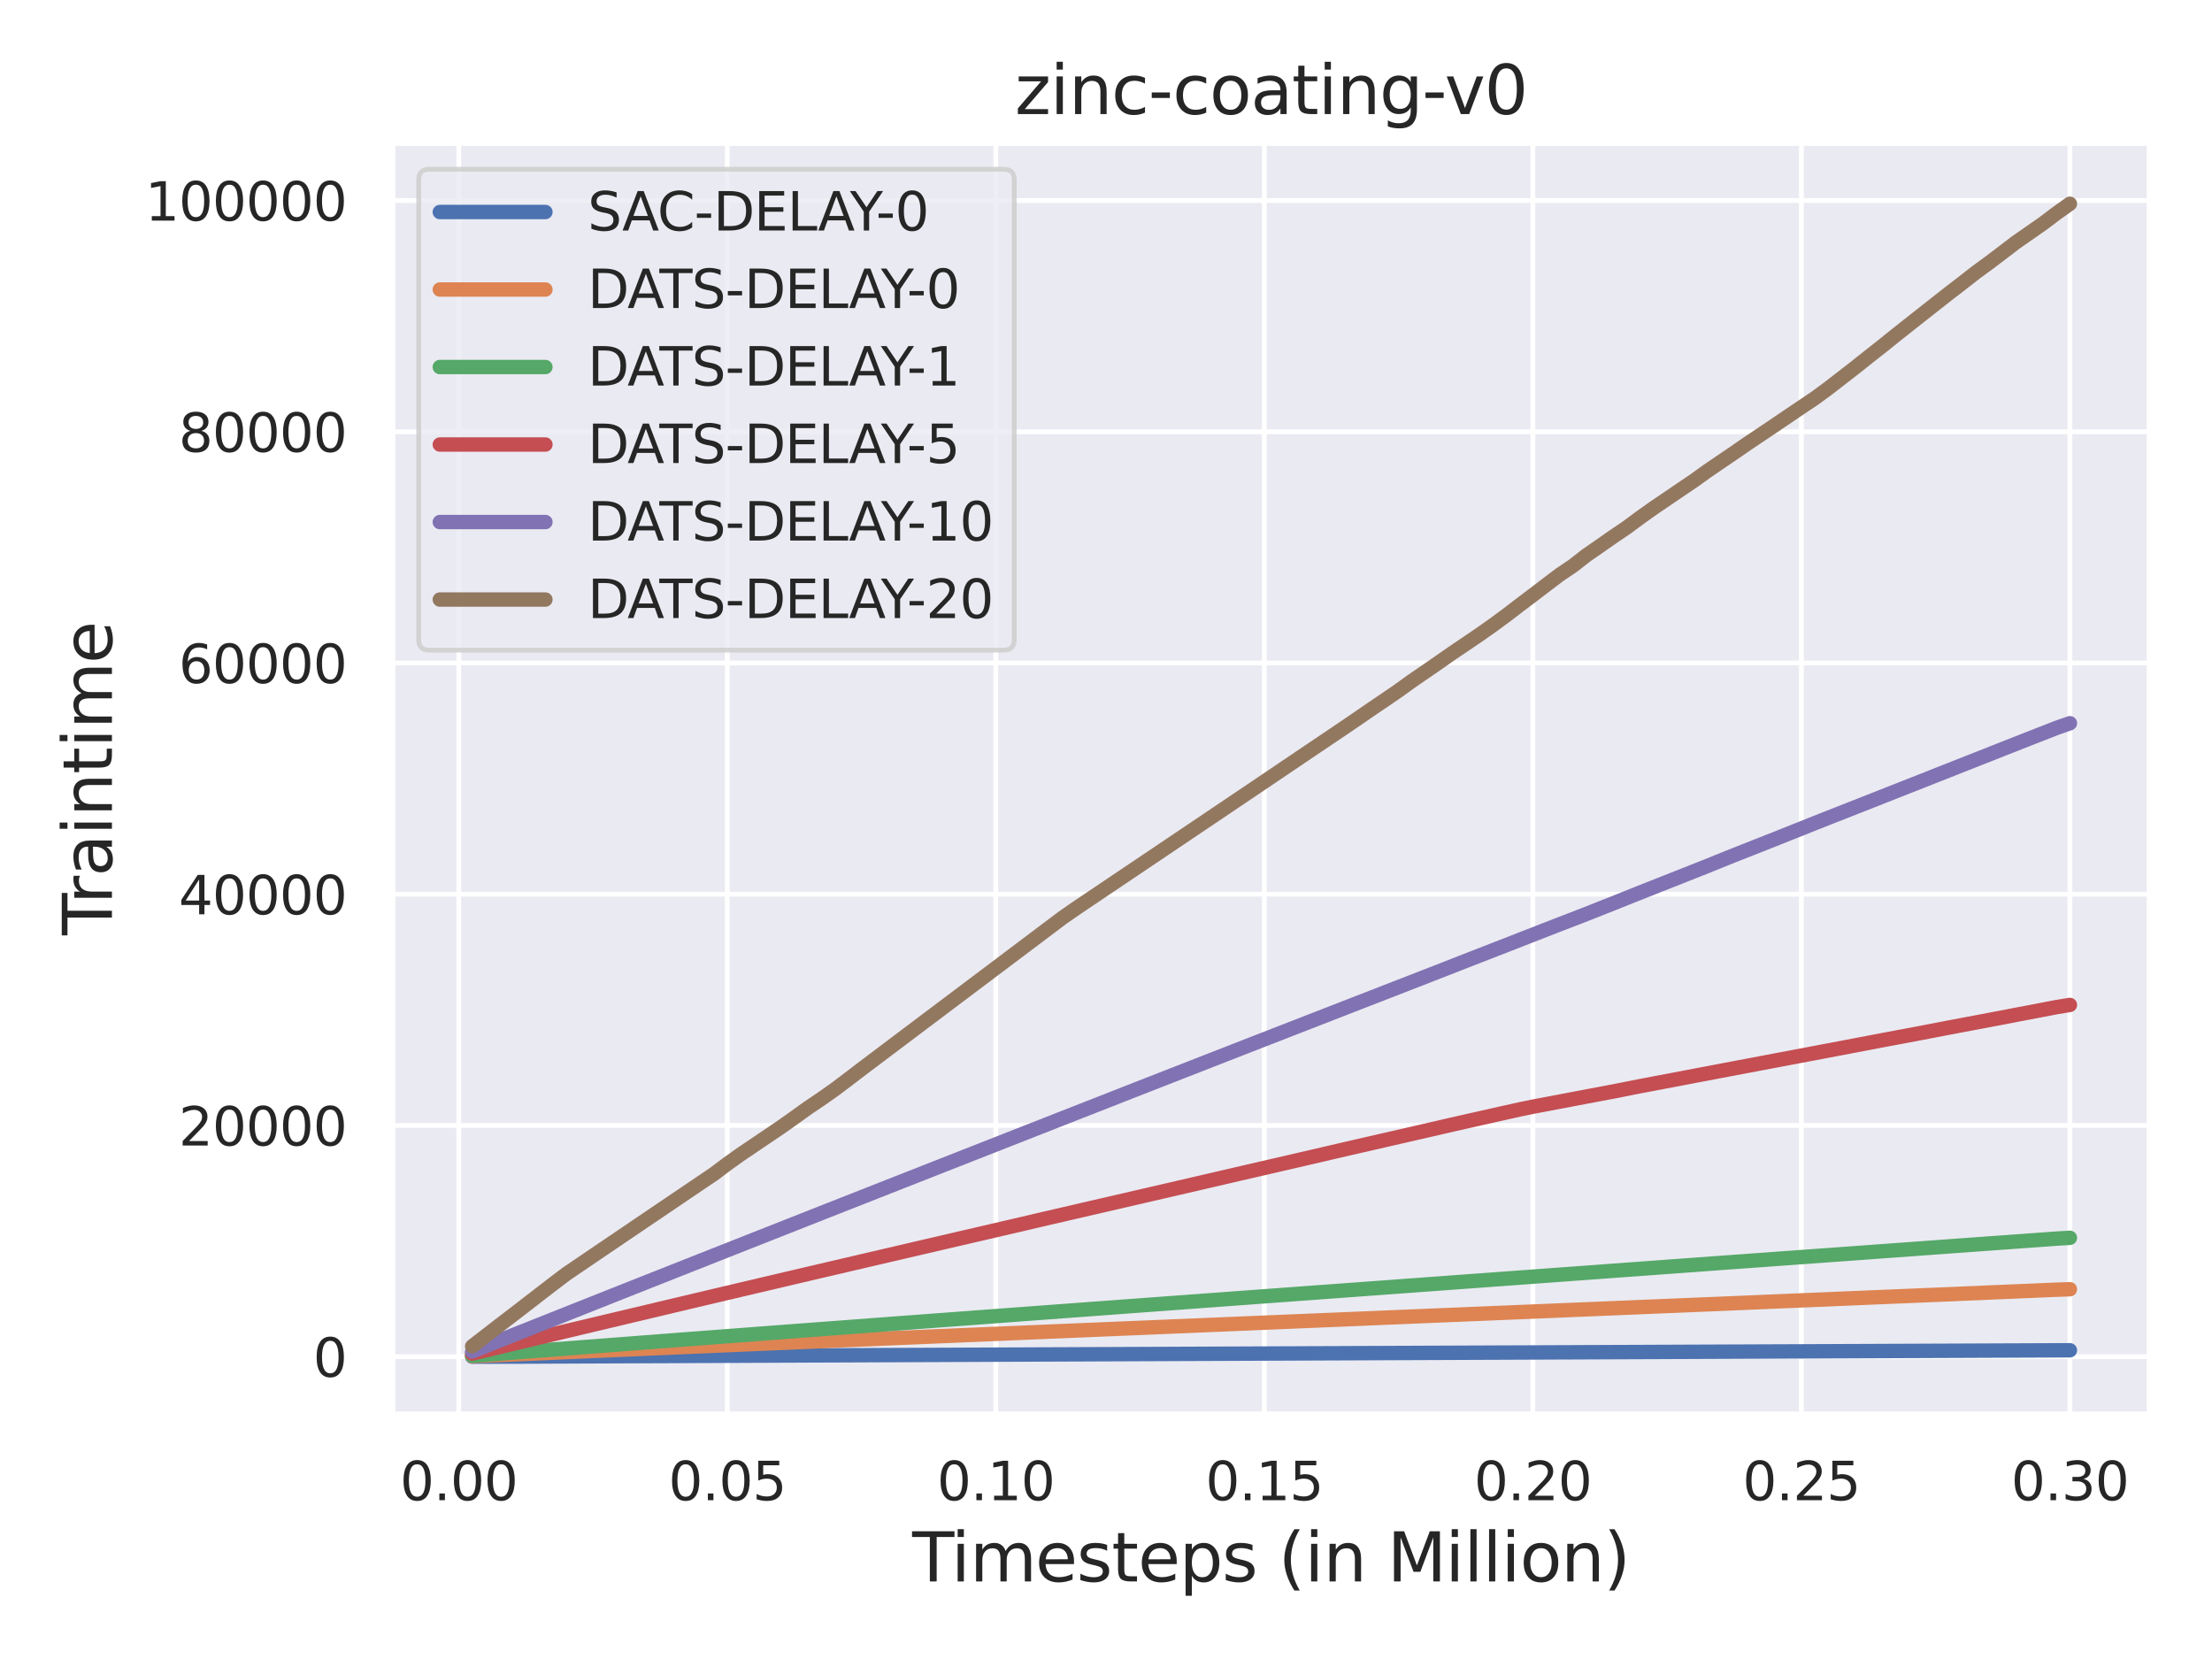 <?xml version="1.0" encoding="utf-8" standalone="no"?>
<!DOCTYPE svg PUBLIC "-//W3C//DTD SVG 1.1//EN"
  "http://www.w3.org/Graphics/SVG/1.1/DTD/svg11.dtd">
<svg xmlns:xlink="http://www.w3.org/1999/xlink" width="460.8pt" height="345.6pt" viewBox="0 0 460.8 345.6" xmlns="http://www.w3.org/2000/svg" version="1.1">
 <defs>
  <style type="text/css">*{stroke-linejoin: round; stroke-linecap: butt}</style>
 </defs>
 <g id="figure_1">
  <g id="patch_1">
   <path d="M 0 345.6 
L 460.8 345.6 
L 460.8 0 
L 0 0 
z
" style="fill: #ffffff"/>
  </g>
  <g id="axes_1">
   <g id="patch_2">
    <path d="M 81.72 294.66 
L 447.84 294.66 
L 447.84 29.76 
L 81.72 29.76 
z
" style="fill: #eaeaf2"/>
   </g>
   <g id="matplotlib.axis_1">
    <g id="xtick_1">
     <g id="line2d_1">
      <path d="M 95.565 294.66 
L 95.565 29.76 
" clip-path="url(#p73b575d380)" style="fill: none; stroke: #ffffff; stroke-linecap: round"/>
     </g>
     <g id="text_1">
      <!-- 0.00 -->
      <g style="fill: #262626" transform="translate(83.319 312.518)scale(0.11 -0.11)">
       <defs>
        <path id="DejaVuSans-30" d="M 2034 4250 
Q 1547 4250 1301 3770 
Q 1056 3291 1056 2328 
Q 1056 1369 1301 889 
Q 1547 409 2034 409 
Q 2525 409 2770 889 
Q 3016 1369 3016 2328 
Q 3016 3291 2770 3770 
Q 2525 4250 2034 4250 
z
M 2034 4750 
Q 2819 4750 3233 4129 
Q 3647 3509 3647 2328 
Q 3647 1150 3233 529 
Q 2819 -91 2034 -91 
Q 1250 -91 836 529 
Q 422 1150 422 2328 
Q 422 3509 836 4129 
Q 1250 4750 2034 4750 
z
" transform="scale(0.016)"/>
        <path id="DejaVuSans-2e" d="M 684 794 
L 1344 794 
L 1344 0 
L 684 0 
L 684 794 
z
" transform="scale(0.016)"/>
       </defs>
       <use xlink:href="#DejaVuSans-30"/>
       <use xlink:href="#DejaVuSans-2e" x="63.623"/>
       <use xlink:href="#DejaVuSans-30" x="95.41"/>
       <use xlink:href="#DejaVuSans-30" x="159.033"/>
      </g>
     </g>
    </g>
    <g id="xtick_2">
     <g id="line2d_2">
      <path d="M 151.504 294.66 
L 151.504 29.76 
" clip-path="url(#p73b575d380)" style="fill: none; stroke: #ffffff; stroke-linecap: round"/>
     </g>
     <g id="text_2">
      <!-- 0.05 -->
      <g style="fill: #262626" transform="translate(139.258 312.518)scale(0.11 -0.11)">
       <defs>
        <path id="DejaVuSans-35" d="M 691 4666 
L 3169 4666 
L 3169 4134 
L 1269 4134 
L 1269 2991 
Q 1406 3038 1543 3061 
Q 1681 3084 1819 3084 
Q 2600 3084 3056 2656 
Q 3513 2228 3513 1497 
Q 3513 744 3044 326 
Q 2575 -91 1722 -91 
Q 1428 -91 1123 -41 
Q 819 9 494 109 
L 494 744 
Q 775 591 1075 516 
Q 1375 441 1709 441 
Q 2250 441 2565 725 
Q 2881 1009 2881 1497 
Q 2881 1984 2565 2268 
Q 2250 2553 1709 2553 
Q 1456 2553 1204 2497 
Q 953 2441 691 2322 
L 691 4666 
z
" transform="scale(0.016)"/>
       </defs>
       <use xlink:href="#DejaVuSans-30"/>
       <use xlink:href="#DejaVuSans-2e" x="63.623"/>
       <use xlink:href="#DejaVuSans-30" x="95.41"/>
       <use xlink:href="#DejaVuSans-35" x="159.033"/>
      </g>
     </g>
    </g>
    <g id="xtick_3">
     <g id="line2d_3">
      <path d="M 207.443 294.66 
L 207.443 29.76 
" clip-path="url(#p73b575d380)" style="fill: none; stroke: #ffffff; stroke-linecap: round"/>
     </g>
     <g id="text_3">
      <!-- 0.10 -->
      <g style="fill: #262626" transform="translate(195.197 312.518)scale(0.11 -0.11)">
       <defs>
        <path id="DejaVuSans-31" d="M 794 531 
L 1825 531 
L 1825 4091 
L 703 3866 
L 703 4441 
L 1819 4666 
L 2450 4666 
L 2450 531 
L 3481 531 
L 3481 0 
L 794 0 
L 794 531 
z
" transform="scale(0.016)"/>
       </defs>
       <use xlink:href="#DejaVuSans-30"/>
       <use xlink:href="#DejaVuSans-2e" x="63.623"/>
       <use xlink:href="#DejaVuSans-31" x="95.41"/>
       <use xlink:href="#DejaVuSans-30" x="159.033"/>
      </g>
     </g>
    </g>
    <g id="xtick_4">
     <g id="line2d_4">
      <path d="M 263.382 294.66 
L 263.382 29.76 
" clip-path="url(#p73b575d380)" style="fill: none; stroke: #ffffff; stroke-linecap: round"/>
     </g>
     <g id="text_4">
      <!-- 0.15 -->
      <g style="fill: #262626" transform="translate(251.135 312.518)scale(0.11 -0.11)">
       <use xlink:href="#DejaVuSans-30"/>
       <use xlink:href="#DejaVuSans-2e" x="63.623"/>
       <use xlink:href="#DejaVuSans-31" x="95.41"/>
       <use xlink:href="#DejaVuSans-35" x="159.033"/>
      </g>
     </g>
    </g>
    <g id="xtick_5">
     <g id="line2d_5">
      <path d="M 319.32 294.66 
L 319.32 29.76 
" clip-path="url(#p73b575d380)" style="fill: none; stroke: #ffffff; stroke-linecap: round"/>
     </g>
     <g id="text_5">
      <!-- 0.20 -->
      <g style="fill: #262626" transform="translate(307.074 312.518)scale(0.11 -0.11)">
       <defs>
        <path id="DejaVuSans-32" d="M 1228 531 
L 3431 531 
L 3431 0 
L 469 0 
L 469 531 
Q 828 903 1448 1529 
Q 2069 2156 2228 2338 
Q 2531 2678 2651 2914 
Q 2772 3150 2772 3378 
Q 2772 3750 2511 3984 
Q 2250 4219 1831 4219 
Q 1534 4219 1204 4116 
Q 875 4013 500 3803 
L 500 4441 
Q 881 4594 1212 4672 
Q 1544 4750 1819 4750 
Q 2544 4750 2975 4387 
Q 3406 4025 3406 3419 
Q 3406 3131 3298 2873 
Q 3191 2616 2906 2266 
Q 2828 2175 2409 1742 
Q 1991 1309 1228 531 
z
" transform="scale(0.016)"/>
       </defs>
       <use xlink:href="#DejaVuSans-30"/>
       <use xlink:href="#DejaVuSans-2e" x="63.623"/>
       <use xlink:href="#DejaVuSans-32" x="95.41"/>
       <use xlink:href="#DejaVuSans-30" x="159.033"/>
      </g>
     </g>
    </g>
    <g id="xtick_6">
     <g id="line2d_6">
      <path d="M 375.259 294.66 
L 375.259 29.76 
" clip-path="url(#p73b575d380)" style="fill: none; stroke: #ffffff; stroke-linecap: round"/>
     </g>
     <g id="text_6">
      <!-- 0.25 -->
      <g style="fill: #262626" transform="translate(363.013 312.518)scale(0.11 -0.11)">
       <use xlink:href="#DejaVuSans-30"/>
       <use xlink:href="#DejaVuSans-2e" x="63.623"/>
       <use xlink:href="#DejaVuSans-32" x="95.41"/>
       <use xlink:href="#DejaVuSans-35" x="159.033"/>
      </g>
     </g>
    </g>
    <g id="xtick_7">
     <g id="line2d_7">
      <path d="M 431.198 294.66 
L 431.198 29.76 
" clip-path="url(#p73b575d380)" style="fill: none; stroke: #ffffff; stroke-linecap: round"/>
     </g>
     <g id="text_7">
      <!-- 0.30 -->
      <g style="fill: #262626" transform="translate(418.952 312.518)scale(0.11 -0.11)">
       <defs>
        <path id="DejaVuSans-33" d="M 2597 2516 
Q 3050 2419 3304 2112 
Q 3559 1806 3559 1356 
Q 3559 666 3084 287 
Q 2609 -91 1734 -91 
Q 1441 -91 1130 -33 
Q 819 25 488 141 
L 488 750 
Q 750 597 1062 519 
Q 1375 441 1716 441 
Q 2309 441 2620 675 
Q 2931 909 2931 1356 
Q 2931 1769 2642 2001 
Q 2353 2234 1838 2234 
L 1294 2234 
L 1294 2753 
L 1863 2753 
Q 2328 2753 2575 2939 
Q 2822 3125 2822 3475 
Q 2822 3834 2567 4026 
Q 2313 4219 1838 4219 
Q 1578 4219 1281 4162 
Q 984 4106 628 3988 
L 628 4550 
Q 988 4650 1302 4700 
Q 1616 4750 1894 4750 
Q 2613 4750 3031 4423 
Q 3450 4097 3450 3541 
Q 3450 3153 3228 2886 
Q 3006 2619 2597 2516 
z
" transform="scale(0.016)"/>
       </defs>
       <use xlink:href="#DejaVuSans-30"/>
       <use xlink:href="#DejaVuSans-2e" x="63.623"/>
       <use xlink:href="#DejaVuSans-33" x="95.41"/>
       <use xlink:href="#DejaVuSans-30" x="159.033"/>
      </g>
     </g>
    </g>
    <g id="text_8">
     <!-- Timesteps (in Million) -->
     <g style="fill: #262626" transform="translate(190.034 329.444)scale(0.14 -0.14)">
      <defs>
       <path id="DejaVuSans-54" d="M -19 4666 
L 3928 4666 
L 3928 4134 
L 2272 4134 
L 2272 0 
L 1638 0 
L 1638 4134 
L -19 4134 
L -19 4666 
z
" transform="scale(0.016)"/>
       <path id="DejaVuSans-69" d="M 603 3500 
L 1178 3500 
L 1178 0 
L 603 0 
L 603 3500 
z
M 603 4863 
L 1178 4863 
L 1178 4134 
L 603 4134 
L 603 4863 
z
" transform="scale(0.016)"/>
       <path id="DejaVuSans-6d" d="M 3328 2828 
Q 3544 3216 3844 3400 
Q 4144 3584 4550 3584 
Q 5097 3584 5394 3201 
Q 5691 2819 5691 2113 
L 5691 0 
L 5113 0 
L 5113 2094 
Q 5113 2597 4934 2840 
Q 4756 3084 4391 3084 
Q 3944 3084 3684 2787 
Q 3425 2491 3425 1978 
L 3425 0 
L 2847 0 
L 2847 2094 
Q 2847 2600 2669 2842 
Q 2491 3084 2119 3084 
Q 1678 3084 1418 2786 
Q 1159 2488 1159 1978 
L 1159 0 
L 581 0 
L 581 3500 
L 1159 3500 
L 1159 2956 
Q 1356 3278 1631 3431 
Q 1906 3584 2284 3584 
Q 2666 3584 2933 3390 
Q 3200 3197 3328 2828 
z
" transform="scale(0.016)"/>
       <path id="DejaVuSans-65" d="M 3597 1894 
L 3597 1613 
L 953 1613 
Q 991 1019 1311 708 
Q 1631 397 2203 397 
Q 2534 397 2845 478 
Q 3156 559 3463 722 
L 3463 178 
Q 3153 47 2828 -22 
Q 2503 -91 2169 -91 
Q 1331 -91 842 396 
Q 353 884 353 1716 
Q 353 2575 817 3079 
Q 1281 3584 2069 3584 
Q 2775 3584 3186 3129 
Q 3597 2675 3597 1894 
z
M 3022 2063 
Q 3016 2534 2758 2815 
Q 2500 3097 2075 3097 
Q 1594 3097 1305 2825 
Q 1016 2553 972 2059 
L 3022 2063 
z
" transform="scale(0.016)"/>
       <path id="DejaVuSans-73" d="M 2834 3397 
L 2834 2853 
Q 2591 2978 2328 3040 
Q 2066 3103 1784 3103 
Q 1356 3103 1142 2972 
Q 928 2841 928 2578 
Q 928 2378 1081 2264 
Q 1234 2150 1697 2047 
L 1894 2003 
Q 2506 1872 2764 1633 
Q 3022 1394 3022 966 
Q 3022 478 2636 193 
Q 2250 -91 1575 -91 
Q 1294 -91 989 -36 
Q 684 19 347 128 
L 347 722 
Q 666 556 975 473 
Q 1284 391 1588 391 
Q 1994 391 2212 530 
Q 2431 669 2431 922 
Q 2431 1156 2273 1281 
Q 2116 1406 1581 1522 
L 1381 1569 
Q 847 1681 609 1914 
Q 372 2147 372 2553 
Q 372 3047 722 3315 
Q 1072 3584 1716 3584 
Q 2034 3584 2315 3537 
Q 2597 3491 2834 3397 
z
" transform="scale(0.016)"/>
       <path id="DejaVuSans-74" d="M 1172 4494 
L 1172 3500 
L 2356 3500 
L 2356 3053 
L 1172 3053 
L 1172 1153 
Q 1172 725 1289 603 
Q 1406 481 1766 481 
L 2356 481 
L 2356 0 
L 1766 0 
Q 1100 0 847 248 
Q 594 497 594 1153 
L 594 3053 
L 172 3053 
L 172 3500 
L 594 3500 
L 594 4494 
L 1172 4494 
z
" transform="scale(0.016)"/>
       <path id="DejaVuSans-70" d="M 1159 525 
L 1159 -1331 
L 581 -1331 
L 581 3500 
L 1159 3500 
L 1159 2969 
Q 1341 3281 1617 3432 
Q 1894 3584 2278 3584 
Q 2916 3584 3314 3078 
Q 3713 2572 3713 1747 
Q 3713 922 3314 415 
Q 2916 -91 2278 -91 
Q 1894 -91 1617 61 
Q 1341 213 1159 525 
z
M 3116 1747 
Q 3116 2381 2855 2742 
Q 2594 3103 2138 3103 
Q 1681 3103 1420 2742 
Q 1159 2381 1159 1747 
Q 1159 1113 1420 752 
Q 1681 391 2138 391 
Q 2594 391 2855 752 
Q 3116 1113 3116 1747 
z
" transform="scale(0.016)"/>
       <path id="DejaVuSans-20" transform="scale(0.016)"/>
       <path id="DejaVuSans-28" d="M 1984 4856 
Q 1566 4138 1362 3434 
Q 1159 2731 1159 2009 
Q 1159 1288 1364 580 
Q 1569 -128 1984 -844 
L 1484 -844 
Q 1016 -109 783 600 
Q 550 1309 550 2009 
Q 550 2706 781 3412 
Q 1013 4119 1484 4856 
L 1984 4856 
z
" transform="scale(0.016)"/>
       <path id="DejaVuSans-6e" d="M 3513 2113 
L 3513 0 
L 2938 0 
L 2938 2094 
Q 2938 2591 2744 2837 
Q 2550 3084 2163 3084 
Q 1697 3084 1428 2787 
Q 1159 2491 1159 1978 
L 1159 0 
L 581 0 
L 581 3500 
L 1159 3500 
L 1159 2956 
Q 1366 3272 1645 3428 
Q 1925 3584 2291 3584 
Q 2894 3584 3203 3211 
Q 3513 2838 3513 2113 
z
" transform="scale(0.016)"/>
       <path id="DejaVuSans-4d" d="M 628 4666 
L 1569 4666 
L 2759 1491 
L 3956 4666 
L 4897 4666 
L 4897 0 
L 4281 0 
L 4281 4097 
L 3078 897 
L 2444 897 
L 1241 4097 
L 1241 0 
L 628 0 
L 628 4666 
z
" transform="scale(0.016)"/>
       <path id="DejaVuSans-6c" d="M 603 4863 
L 1178 4863 
L 1178 0 
L 603 0 
L 603 4863 
z
" transform="scale(0.016)"/>
       <path id="DejaVuSans-6f" d="M 1959 3097 
Q 1497 3097 1228 2736 
Q 959 2375 959 1747 
Q 959 1119 1226 758 
Q 1494 397 1959 397 
Q 2419 397 2687 759 
Q 2956 1122 2956 1747 
Q 2956 2369 2687 2733 
Q 2419 3097 1959 3097 
z
M 1959 3584 
Q 2709 3584 3137 3096 
Q 3566 2609 3566 1747 
Q 3566 888 3137 398 
Q 2709 -91 1959 -91 
Q 1206 -91 779 398 
Q 353 888 353 1747 
Q 353 2609 779 3096 
Q 1206 3584 1959 3584 
z
" transform="scale(0.016)"/>
       <path id="DejaVuSans-29" d="M 513 4856 
L 1013 4856 
Q 1481 4119 1714 3412 
Q 1947 2706 1947 2009 
Q 1947 1309 1714 600 
Q 1481 -109 1013 -844 
L 513 -844 
Q 928 -128 1133 580 
Q 1338 1288 1338 2009 
Q 1338 2731 1133 3434 
Q 928 4138 513 4856 
z
" transform="scale(0.016)"/>
      </defs>
      <use xlink:href="#DejaVuSans-54"/>
      <use xlink:href="#DejaVuSans-69" x="57.959"/>
      <use xlink:href="#DejaVuSans-6d" x="85.742"/>
      <use xlink:href="#DejaVuSans-65" x="183.154"/>
      <use xlink:href="#DejaVuSans-73" x="244.678"/>
      <use xlink:href="#DejaVuSans-74" x="296.777"/>
      <use xlink:href="#DejaVuSans-65" x="335.986"/>
      <use xlink:href="#DejaVuSans-70" x="397.51"/>
      <use xlink:href="#DejaVuSans-73" x="460.986"/>
      <use xlink:href="#DejaVuSans-20" x="513.086"/>
      <use xlink:href="#DejaVuSans-28" x="544.873"/>
      <use xlink:href="#DejaVuSans-69" x="583.887"/>
      <use xlink:href="#DejaVuSans-6e" x="611.67"/>
      <use xlink:href="#DejaVuSans-20" x="675.049"/>
      <use xlink:href="#DejaVuSans-4d" x="706.836"/>
      <use xlink:href="#DejaVuSans-69" x="793.115"/>
      <use xlink:href="#DejaVuSans-6c" x="820.898"/>
      <use xlink:href="#DejaVuSans-6c" x="848.682"/>
      <use xlink:href="#DejaVuSans-69" x="876.465"/>
      <use xlink:href="#DejaVuSans-6f" x="904.248"/>
      <use xlink:href="#DejaVuSans-6e" x="965.43"/>
      <use xlink:href="#DejaVuSans-29" x="1028.809"/>
     </g>
    </g>
   </g>
   <g id="matplotlib.axis_2">
    <g id="ytick_1">
     <g id="line2d_8">
      <path d="M 81.72 282.62 
L 447.84 282.62 
" clip-path="url(#p73b575d380)" style="fill: none; stroke: #ffffff; stroke-linecap: round"/>
     </g>
     <g id="text_9">
      <!-- 0 -->
      <g style="fill: #262626" transform="translate(65.221 286.8)scale(0.11 -0.11)">
       <use xlink:href="#DejaVuSans-30"/>
      </g>
     </g>
    </g>
    <g id="ytick_2">
     <g id="line2d_9">
      <path d="M 81.72 234.452 
L 447.84 234.452 
" clip-path="url(#p73b575d380)" style="fill: none; stroke: #ffffff; stroke-linecap: round"/>
     </g>
     <g id="text_10">
      <!-- 20000 -->
      <g style="fill: #262626" transform="translate(37.226 238.631)scale(0.11 -0.11)">
       <use xlink:href="#DejaVuSans-32"/>
       <use xlink:href="#DejaVuSans-30" x="63.623"/>
       <use xlink:href="#DejaVuSans-30" x="127.246"/>
       <use xlink:href="#DejaVuSans-30" x="190.869"/>
       <use xlink:href="#DejaVuSans-30" x="254.492"/>
      </g>
     </g>
    </g>
    <g id="ytick_3">
     <g id="line2d_10">
      <path d="M 81.72 186.283 
L 447.84 186.283 
" clip-path="url(#p73b575d380)" style="fill: none; stroke: #ffffff; stroke-linecap: round"/>
     </g>
     <g id="text_11">
      <!-- 40000 -->
      <g style="fill: #262626" transform="translate(37.226 190.462)scale(0.11 -0.11)">
       <defs>
        <path id="DejaVuSans-34" d="M 2419 4116 
L 825 1625 
L 2419 1625 
L 2419 4116 
z
M 2253 4666 
L 3047 4666 
L 3047 1625 
L 3713 1625 
L 3713 1100 
L 3047 1100 
L 3047 0 
L 2419 0 
L 2419 1100 
L 313 1100 
L 313 1709 
L 2253 4666 
z
" transform="scale(0.016)"/>
       </defs>
       <use xlink:href="#DejaVuSans-34"/>
       <use xlink:href="#DejaVuSans-30" x="63.623"/>
       <use xlink:href="#DejaVuSans-30" x="127.246"/>
       <use xlink:href="#DejaVuSans-30" x="190.869"/>
       <use xlink:href="#DejaVuSans-30" x="254.492"/>
      </g>
     </g>
    </g>
    <g id="ytick_4">
     <g id="line2d_11">
      <path d="M 81.72 138.114 
L 447.84 138.114 
" clip-path="url(#p73b575d380)" style="fill: none; stroke: #ffffff; stroke-linecap: round"/>
     </g>
     <g id="text_12">
      <!-- 60000 -->
      <g style="fill: #262626" transform="translate(37.226 142.293)scale(0.11 -0.11)">
       <defs>
        <path id="DejaVuSans-36" d="M 2113 2584 
Q 1688 2584 1439 2293 
Q 1191 2003 1191 1497 
Q 1191 994 1439 701 
Q 1688 409 2113 409 
Q 2538 409 2786 701 
Q 3034 994 3034 1497 
Q 3034 2003 2786 2293 
Q 2538 2584 2113 2584 
z
M 3366 4563 
L 3366 3988 
Q 3128 4100 2886 4159 
Q 2644 4219 2406 4219 
Q 1781 4219 1451 3797 
Q 1122 3375 1075 2522 
Q 1259 2794 1537 2939 
Q 1816 3084 2150 3084 
Q 2853 3084 3261 2657 
Q 3669 2231 3669 1497 
Q 3669 778 3244 343 
Q 2819 -91 2113 -91 
Q 1303 -91 875 529 
Q 447 1150 447 2328 
Q 447 3434 972 4092 
Q 1497 4750 2381 4750 
Q 2619 4750 2861 4703 
Q 3103 4656 3366 4563 
z
" transform="scale(0.016)"/>
       </defs>
       <use xlink:href="#DejaVuSans-36"/>
       <use xlink:href="#DejaVuSans-30" x="63.623"/>
       <use xlink:href="#DejaVuSans-30" x="127.246"/>
       <use xlink:href="#DejaVuSans-30" x="190.869"/>
       <use xlink:href="#DejaVuSans-30" x="254.492"/>
      </g>
     </g>
    </g>
    <g id="ytick_5">
     <g id="line2d_12">
      <path d="M 81.72 89.945 
L 447.84 89.945 
" clip-path="url(#p73b575d380)" style="fill: none; stroke: #ffffff; stroke-linecap: round"/>
     </g>
     <g id="text_13">
      <!-- 80000 -->
      <g style="fill: #262626" transform="translate(37.226 94.124)scale(0.11 -0.11)">
       <defs>
        <path id="DejaVuSans-38" d="M 2034 2216 
Q 1584 2216 1326 1975 
Q 1069 1734 1069 1313 
Q 1069 891 1326 650 
Q 1584 409 2034 409 
Q 2484 409 2743 651 
Q 3003 894 3003 1313 
Q 3003 1734 2745 1975 
Q 2488 2216 2034 2216 
z
M 1403 2484 
Q 997 2584 770 2862 
Q 544 3141 544 3541 
Q 544 4100 942 4425 
Q 1341 4750 2034 4750 
Q 2731 4750 3128 4425 
Q 3525 4100 3525 3541 
Q 3525 3141 3298 2862 
Q 3072 2584 2669 2484 
Q 3125 2378 3379 2068 
Q 3634 1759 3634 1313 
Q 3634 634 3220 271 
Q 2806 -91 2034 -91 
Q 1263 -91 848 271 
Q 434 634 434 1313 
Q 434 1759 690 2068 
Q 947 2378 1403 2484 
z
M 1172 3481 
Q 1172 3119 1398 2916 
Q 1625 2713 2034 2713 
Q 2441 2713 2670 2916 
Q 2900 3119 2900 3481 
Q 2900 3844 2670 4047 
Q 2441 4250 2034 4250 
Q 1625 4250 1398 4047 
Q 1172 3844 1172 3481 
z
" transform="scale(0.016)"/>
       </defs>
       <use xlink:href="#DejaVuSans-38"/>
       <use xlink:href="#DejaVuSans-30" x="63.623"/>
       <use xlink:href="#DejaVuSans-30" x="127.246"/>
       <use xlink:href="#DejaVuSans-30" x="190.869"/>
       <use xlink:href="#DejaVuSans-30" x="254.492"/>
      </g>
     </g>
    </g>
    <g id="ytick_6">
     <g id="line2d_13">
      <path d="M 81.72 41.776 
L 447.84 41.776 
" clip-path="url(#p73b575d380)" style="fill: none; stroke: #ffffff; stroke-linecap: round"/>
     </g>
     <g id="text_14">
      <!-- 100000 -->
      <g style="fill: #262626" transform="translate(30.227 45.955)scale(0.11 -0.11)">
       <use xlink:href="#DejaVuSans-31"/>
       <use xlink:href="#DejaVuSans-30" x="63.623"/>
       <use xlink:href="#DejaVuSans-30" x="127.246"/>
       <use xlink:href="#DejaVuSans-30" x="190.869"/>
       <use xlink:href="#DejaVuSans-30" x="254.492"/>
       <use xlink:href="#DejaVuSans-30" x="318.115"/>
      </g>
     </g>
    </g>
    <g id="text_15">
     <!-- Traintime -->
     <g style="fill: #262626" transform="translate(23.316 194.816)rotate(-90)scale(0.14 -0.14)">
      <defs>
       <path id="DejaVuSans-72" d="M 2631 2963 
Q 2534 3019 2420 3045 
Q 2306 3072 2169 3072 
Q 1681 3072 1420 2755 
Q 1159 2438 1159 1844 
L 1159 0 
L 581 0 
L 581 3500 
L 1159 3500 
L 1159 2956 
Q 1341 3275 1631 3429 
Q 1922 3584 2338 3584 
Q 2397 3584 2469 3576 
Q 2541 3569 2628 3553 
L 2631 2963 
z
" transform="scale(0.016)"/>
       <path id="DejaVuSans-61" d="M 2194 1759 
Q 1497 1759 1228 1600 
Q 959 1441 959 1056 
Q 959 750 1161 570 
Q 1363 391 1709 391 
Q 2188 391 2477 730 
Q 2766 1069 2766 1631 
L 2766 1759 
L 2194 1759 
z
M 3341 1997 
L 3341 0 
L 2766 0 
L 2766 531 
Q 2569 213 2275 61 
Q 1981 -91 1556 -91 
Q 1019 -91 701 211 
Q 384 513 384 1019 
Q 384 1609 779 1909 
Q 1175 2209 1959 2209 
L 2766 2209 
L 2766 2266 
Q 2766 2663 2505 2880 
Q 2244 3097 1772 3097 
Q 1472 3097 1187 3025 
Q 903 2953 641 2809 
L 641 3341 
Q 956 3463 1253 3523 
Q 1550 3584 1831 3584 
Q 2591 3584 2966 3190 
Q 3341 2797 3341 1997 
z
" transform="scale(0.016)"/>
      </defs>
      <use xlink:href="#DejaVuSans-54"/>
      <use xlink:href="#DejaVuSans-72" x="46.334"/>
      <use xlink:href="#DejaVuSans-61" x="87.447"/>
      <use xlink:href="#DejaVuSans-69" x="148.727"/>
      <use xlink:href="#DejaVuSans-6e" x="176.51"/>
      <use xlink:href="#DejaVuSans-74" x="239.889"/>
      <use xlink:href="#DejaVuSans-69" x="279.098"/>
      <use xlink:href="#DejaVuSans-6d" x="306.881"/>
      <use xlink:href="#DejaVuSans-65" x="404.293"/>
     </g>
    </g>
   </g>
   <g id="PolyCollection_1">
    <defs>
     <path id="mfeaabcd2eb" d="M 98.362 -62.981 
L 98.362 -62.981 
L 101.159 -62.982 
L 103.956 -62.984 
L 106.753 -62.985 
L 109.55 -62.997 
L 112.347 -63.008 
L 115.143 -63.02 
L 117.94 -63.032 
L 120.737 -63.044 
L 123.534 -63.055 
L 126.331 -63.067 
L 129.128 -63.079 
L 131.925 -63.09 
L 134.722 -63.102 
L 137.519 -63.113 
L 140.316 -63.125 
L 143.113 -63.137 
L 145.91 -63.148 
L 148.707 -63.16 
L 151.504 -63.172 
L 154.301 -63.184 
L 157.098 -63.195 
L 159.895 -63.207 
L 162.692 -63.218 
L 165.488 -63.23 
L 168.285 -63.241 
L 171.082 -63.253 
L 173.879 -63.265 
L 176.676 -63.276 
L 179.473 -63.288 
L 182.27 -63.299 
L 185.067 -63.311 
L 187.864 -63.323 
L 190.661 -63.334 
L 193.458 -63.346 
L 196.255 -63.357 
L 199.052 -63.369 
L 201.849 -63.38 
L 204.646 -63.392 
L 207.443 -63.403 
L 210.24 -63.415 
L 213.037 -63.427 
L 215.833 -63.439 
L 218.63 -63.45 
L 221.427 -63.462 
L 224.224 -63.473 
L 227.021 -63.485 
L 229.818 -63.497 
L 232.615 -63.508 
L 235.412 -63.52 
L 238.209 -63.532 
L 241.006 -63.544 
L 243.803 -63.555 
L 246.6 -63.567 
L 249.397 -63.579 
L 252.194 -63.59 
L 254.991 -63.602 
L 257.788 -63.613 
L 260.585 -63.625 
L 263.382 -63.636 
L 266.178 -63.648 
L 268.975 -63.659 
L 271.772 -63.671 
L 274.569 -63.682 
L 277.366 -63.694 
L 280.163 -63.705 
L 282.96 -63.717 
L 285.757 -63.728 
L 288.554 -63.739 
L 291.351 -63.751 
L 294.148 -63.762 
L 296.945 -63.774 
L 299.742 -63.785 
L 302.539 -63.796 
L 305.336 -63.808 
L 308.133 -63.819 
L 310.93 -63.831 
L 313.727 -63.842 
L 316.523 -63.854 
L 319.32 -63.866 
L 322.117 -63.877 
L 324.914 -63.889 
L 327.711 -63.9 
L 330.508 -63.912 
L 333.305 -63.924 
L 336.102 -63.935 
L 338.899 -63.947 
L 341.696 -63.959 
L 344.493 -63.97 
L 347.29 -63.982 
L 350.087 -63.993 
L 352.884 -64.004 
L 355.681 -64.015 
L 358.478 -64.027 
L 361.275 -64.039 
L 364.072 -64.05 
L 366.868 -64.062 
L 369.665 -64.073 
L 372.462 -64.085 
L 375.259 -64.096 
L 378.056 -64.108 
L 380.853 -64.119 
L 383.65 -64.131 
L 386.447 -64.143 
L 389.244 -64.154 
L 392.041 -64.166 
L 394.838 -64.177 
L 397.635 -64.189 
L 400.432 -64.2 
L 403.229 -64.212 
L 406.026 -64.223 
L 408.823 -64.235 
L 411.62 -64.246 
L 414.417 -64.258 
L 417.213 -64.269 
L 420.01 -64.28 
L 422.807 -64.292 
L 425.604 -64.303 
L 428.401 -64.315 
L 431.198 -64.327 
L 431.198 -64.299 
L 431.198 -64.299 
L 428.401 -64.288 
L 425.604 -64.277 
L 422.807 -64.265 
L 420.01 -64.254 
L 417.213 -64.243 
L 414.417 -64.232 
L 411.62 -64.221 
L 408.823 -64.21 
L 406.026 -64.198 
L 403.229 -64.187 
L 400.432 -64.176 
L 397.635 -64.164 
L 394.838 -64.153 
L 392.041 -64.142 
L 389.244 -64.131 
L 386.447 -64.119 
L 383.65 -64.108 
L 380.853 -64.096 
L 378.056 -64.085 
L 375.259 -64.074 
L 372.462 -64.063 
L 369.665 -64.052 
L 366.868 -64.04 
L 364.072 -64.029 
L 361.275 -64.018 
L 358.478 -64.006 
L 355.681 -63.995 
L 352.884 -63.984 
L 350.087 -63.972 
L 347.29 -63.961 
L 344.493 -63.95 
L 341.696 -63.939 
L 338.899 -63.927 
L 336.102 -63.916 
L 333.305 -63.904 
L 330.508 -63.893 
L 327.711 -63.882 
L 324.914 -63.87 
L 322.117 -63.859 
L 319.32 -63.847 
L 316.523 -63.836 
L 313.727 -63.825 
L 310.93 -63.813 
L 308.133 -63.802 
L 305.336 -63.79 
L 302.539 -63.779 
L 299.742 -63.768 
L 296.945 -63.757 
L 294.148 -63.745 
L 291.351 -63.734 
L 288.554 -63.722 
L 285.757 -63.711 
L 282.96 -63.699 
L 280.163 -63.688 
L 277.366 -63.677 
L 274.569 -63.666 
L 271.772 -63.655 
L 268.975 -63.643 
L 266.178 -63.632 
L 263.382 -63.621 
L 260.585 -63.609 
L 257.788 -63.598 
L 254.991 -63.586 
L 252.194 -63.575 
L 249.397 -63.564 
L 246.6 -63.552 
L 243.803 -63.541 
L 241.006 -63.529 
L 238.209 -63.518 
L 235.412 -63.507 
L 232.615 -63.495 
L 229.818 -63.484 
L 227.021 -63.472 
L 224.224 -63.461 
L 221.427 -63.45 
L 218.63 -63.439 
L 215.833 -63.427 
L 213.037 -63.416 
L 210.24 -63.405 
L 207.443 -63.394 
L 204.646 -63.382 
L 201.849 -63.371 
L 199.052 -63.36 
L 196.255 -63.348 
L 193.458 -63.337 
L 190.661 -63.326 
L 187.864 -63.315 
L 185.067 -63.304 
L 182.27 -63.292 
L 179.473 -63.281 
L 176.676 -63.269 
L 173.879 -63.258 
L 171.082 -63.246 
L 168.285 -63.235 
L 165.488 -63.224 
L 162.692 -63.212 
L 159.895 -63.201 
L 157.098 -63.19 
L 154.301 -63.179 
L 151.504 -63.167 
L 148.707 -63.156 
L 145.91 -63.144 
L 143.113 -63.133 
L 140.316 -63.122 
L 137.519 -63.11 
L 134.722 -63.099 
L 131.925 -63.088 
L 129.128 -63.076 
L 126.331 -63.065 
L 123.534 -63.054 
L 120.737 -63.042 
L 117.94 -63.031 
L 115.143 -63.019 
L 112.347 -63.008 
L 109.55 -62.996 
L 106.753 -62.985 
L 103.956 -62.984 
L 101.159 -62.982 
L 98.362 -62.981 
z
" style="stroke: #ffffff; stroke-opacity: 0.5"/>
    </defs>
    <g clip-path="url(#p73b575d380)">
     <use xlink:href="#mfeaabcd2eb" x="0" y="345.6" style="fill: #4c72b0; fill-opacity: 0.5; stroke: #ffffff; stroke-opacity: 0.5"/>
    </g>
   </g>
   <g id="PolyCollection_2">
    <defs>
     <path id="m509f74f90e" d="M 98.362 -63.052 
L 98.362 -63.105 
L 101.159 -63.228 
L 103.956 -63.351 
L 106.753 -63.474 
L 109.55 -63.596 
L 112.347 -63.718 
L 115.143 -63.84 
L 117.94 -63.962 
L 120.737 -64.083 
L 123.534 -64.205 
L 126.331 -64.327 
L 129.128 -64.449 
L 131.925 -64.57 
L 134.722 -64.692 
L 137.519 -64.814 
L 140.316 -64.936 
L 143.113 -65.057 
L 145.91 -65.178 
L 148.707 -65.299 
L 151.504 -65.419 
L 154.301 -65.539 
L 157.098 -65.659 
L 159.895 -65.778 
L 162.692 -65.897 
L 165.488 -66.016 
L 168.285 -66.135 
L 171.082 -66.254 
L 173.879 -66.372 
L 176.676 -66.49 
L 179.473 -66.609 
L 182.27 -66.728 
L 185.067 -66.846 
L 187.864 -66.965 
L 190.661 -67.083 
L 193.458 -67.201 
L 196.255 -67.319 
L 199.052 -67.436 
L 201.849 -67.554 
L 204.646 -67.672 
L 207.443 -67.789 
L 210.24 -67.907 
L 213.037 -68.024 
L 215.833 -68.141 
L 218.63 -68.258 
L 221.427 -68.375 
L 224.224 -68.492 
L 227.021 -68.61 
L 229.818 -68.727 
L 232.615 -68.844 
L 235.412 -68.962 
L 238.209 -69.079 
L 241.006 -69.196 
L 243.803 -69.313 
L 246.6 -69.43 
L 249.397 -69.547 
L 252.194 -69.664 
L 254.991 -69.781 
L 257.788 -69.898 
L 260.585 -70.015 
L 263.382 -70.132 
L 266.178 -70.249 
L 268.975 -70.366 
L 271.772 -70.483 
L 274.569 -70.6 
L 277.366 -70.717 
L 280.163 -70.834 
L 282.96 -70.95 
L 285.757 -71.066 
L 288.554 -71.182 
L 291.351 -71.297 
L 294.148 -71.413 
L 296.945 -71.528 
L 299.742 -71.643 
L 302.539 -71.759 
L 305.336 -71.874 
L 308.133 -71.989 
L 310.93 -72.103 
L 313.727 -72.218 
L 316.523 -72.333 
L 319.32 -72.447 
L 322.117 -72.561 
L 324.914 -72.675 
L 327.711 -72.789 
L 330.508 -72.904 
L 333.305 -73.021 
L 336.102 -73.14 
L 338.899 -73.257 
L 341.696 -73.374 
L 344.493 -73.49 
L 347.29 -73.607 
L 350.087 -73.732 
L 352.884 -73.849 
L 355.681 -73.966 
L 358.478 -74.083 
L 361.275 -74.2 
L 364.072 -74.317 
L 366.868 -74.439 
L 369.665 -74.555 
L 372.462 -74.691 
L 375.259 -74.806 
L 378.056 -74.922 
L 380.853 -75.038 
L 383.65 -75.171 
L 386.447 -75.286 
L 389.244 -75.402 
L 392.041 -75.517 
L 394.838 -75.636 
L 397.635 -75.752 
L 400.432 -75.867 
L 403.229 -75.982 
L 406.026 -76.098 
L 408.823 -76.213 
L 411.62 -76.328 
L 414.417 -76.456 
L 417.213 -76.579 
L 420.01 -76.694 
L 422.807 -76.808 
L 425.604 -76.927 
L 428.401 -77.05 
L 431.198 -77.132 
L 431.198 -76.883 
L 431.198 -76.883 
L 428.401 -76.765 
L 425.604 -76.651 
L 422.807 -76.535 
L 420.01 -76.421 
L 417.213 -76.308 
L 414.417 -76.194 
L 411.62 -76.08 
L 408.823 -75.966 
L 406.026 -75.848 
L 403.229 -75.735 
L 400.432 -75.615 
L 397.635 -75.493 
L 394.838 -75.376 
L 392.041 -75.262 
L 389.244 -75.149 
L 386.447 -75.035 
L 383.65 -74.922 
L 380.853 -74.808 
L 378.056 -74.693 
L 375.259 -74.58 
L 372.462 -74.467 
L 369.665 -74.343 
L 366.868 -74.23 
L 364.072 -74.112 
L 361.275 -73.996 
L 358.478 -73.883 
L 355.681 -73.77 
L 352.884 -73.656 
L 350.087 -73.543 
L 347.29 -73.43 
L 344.493 -73.317 
L 341.696 -73.203 
L 338.899 -73.09 
L 336.102 -72.976 
L 333.305 -72.863 
L 330.508 -72.75 
L 327.711 -72.636 
L 324.914 -72.522 
L 322.117 -72.408 
L 319.32 -72.294 
L 316.523 -72.18 
L 313.727 -72.065 
L 310.93 -71.951 
L 308.133 -71.836 
L 305.336 -71.721 
L 302.539 -71.606 
L 299.742 -71.491 
L 296.945 -71.376 
L 294.148 -71.26 
L 291.351 -71.144 
L 288.554 -71.029 
L 285.757 -70.914 
L 282.96 -70.798 
L 280.163 -70.682 
L 277.366 -70.565 
L 274.569 -70.449 
L 271.772 -70.332 
L 268.975 -70.215 
L 266.178 -70.098 
L 263.382 -69.981 
L 260.585 -69.864 
L 257.788 -69.747 
L 254.991 -69.63 
L 252.194 -69.513 
L 249.397 -69.397 
L 246.6 -69.281 
L 243.803 -69.164 
L 241.006 -69.048 
L 238.209 -68.932 
L 235.412 -68.817 
L 232.615 -68.701 
L 229.818 -68.585 
L 227.021 -68.469 
L 224.224 -68.354 
L 221.427 -68.239 
L 218.63 -68.124 
L 215.833 -68.009 
L 213.037 -67.894 
L 210.24 -67.778 
L 207.443 -67.663 
L 204.646 -67.547 
L 201.849 -67.432 
L 199.052 -67.316 
L 196.255 -67.201 
L 193.458 -67.085 
L 190.661 -66.97 
L 187.864 -66.854 
L 185.067 -66.739 
L 182.27 -66.623 
L 179.473 -66.506 
L 176.676 -66.39 
L 173.879 -66.273 
L 171.082 -66.156 
L 168.285 -66.038 
L 165.488 -65.92 
L 162.692 -65.802 
L 159.895 -65.683 
L 157.098 -65.564 
L 154.301 -65.445 
L 151.504 -65.325 
L 148.707 -65.205 
L 145.91 -65.085 
L 143.113 -64.965 
L 140.316 -64.845 
L 137.519 -64.724 
L 134.722 -64.602 
L 131.925 -64.481 
L 129.128 -64.359 
L 126.331 -64.238 
L 123.534 -64.116 
L 120.737 -63.994 
L 117.94 -63.872 
L 115.143 -63.75 
L 112.347 -63.628 
L 109.55 -63.506 
L 106.753 -63.383 
L 103.956 -63.26 
L 101.159 -63.147 
L 98.362 -63.052 
z
" style="stroke: #ffffff; stroke-opacity: 0.5"/>
    </defs>
    <g clip-path="url(#p73b575d380)">
     <use xlink:href="#m509f74f90e" x="0" y="345.6" style="fill: #dd8452; fill-opacity: 0.5; stroke: #ffffff; stroke-opacity: 0.5"/>
    </g>
   </g>
   <g id="PolyCollection_3">
    <defs>
     <path id="m04ff24a912" d="M 98.362 -63.109 
L 98.362 -63.202 
L 101.159 -63.421 
L 103.956 -63.639 
L 106.753 -63.856 
L 109.55 -64.074 
L 112.347 -64.291 
L 115.143 -64.507 
L 117.94 -64.724 
L 120.737 -64.94 
L 123.534 -65.156 
L 126.331 -65.371 
L 129.128 -65.585 
L 131.925 -65.799 
L 134.722 -66.012 
L 137.519 -66.225 
L 140.316 -66.438 
L 143.113 -66.651 
L 145.91 -66.862 
L 148.707 -67.073 
L 151.504 -67.284 
L 154.301 -67.494 
L 157.098 -67.704 
L 159.895 -67.913 
L 162.692 -68.123 
L 165.488 -68.332 
L 168.285 -68.54 
L 171.082 -68.749 
L 173.879 -68.957 
L 176.676 -69.165 
L 179.473 -69.374 
L 182.27 -69.582 
L 185.067 -69.792 
L 187.864 -70.001 
L 190.661 -70.211 
L 193.458 -70.419 
L 196.255 -70.628 
L 199.052 -70.837 
L 201.849 -71.045 
L 204.646 -71.253 
L 207.443 -71.462 
L 210.24 -71.67 
L 213.037 -71.878 
L 215.833 -72.086 
L 218.63 -72.293 
L 221.427 -72.5 
L 224.224 -72.708 
L 227.021 -72.915 
L 229.818 -73.123 
L 232.615 -73.33 
L 235.412 -73.537 
L 238.209 -73.744 
L 241.006 -73.951 
L 243.803 -74.158 
L 246.6 -74.365 
L 249.397 -74.572 
L 252.194 -74.779 
L 254.991 -74.986 
L 257.788 -75.193 
L 260.585 -75.401 
L 263.382 -75.608 
L 266.178 -75.815 
L 268.975 -76.022 
L 271.772 -76.228 
L 274.569 -76.435 
L 277.366 -76.642 
L 280.163 -76.849 
L 282.96 -77.056 
L 285.757 -77.263 
L 288.554 -77.469 
L 291.351 -77.677 
L 294.148 -77.884 
L 296.945 -78.091 
L 299.742 -78.299 
L 302.539 -78.506 
L 305.336 -78.713 
L 308.133 -78.92 
L 310.93 -79.127 
L 313.727 -79.334 
L 316.523 -79.54 
L 319.32 -79.747 
L 322.117 -79.953 
L 324.914 -80.159 
L 327.711 -80.365 
L 330.508 -80.571 
L 333.305 -80.776 
L 336.102 -80.983 
L 338.899 -81.189 
L 341.696 -81.405 
L 344.493 -81.614 
L 347.29 -81.829 
L 350.087 -82.034 
L 352.884 -82.238 
L 355.681 -82.444 
L 358.478 -82.648 
L 361.275 -82.852 
L 364.072 -83.056 
L 366.868 -83.26 
L 369.665 -83.468 
L 372.462 -83.672 
L 375.259 -83.876 
L 378.056 -84.08 
L 380.853 -84.284 
L 383.65 -84.488 
L 386.447 -84.696 
L 389.244 -84.9 
L 392.041 -85.103 
L 394.838 -85.307 
L 397.635 -85.515 
L 400.432 -85.719 
L 403.229 -85.923 
L 406.026 -86.126 
L 408.823 -86.328 
L 411.62 -86.531 
L 414.417 -86.734 
L 417.213 -86.937 
L 420.01 -87.139 
L 422.807 -87.341 
L 425.604 -87.544 
L 428.401 -87.747 
L 431.198 -87.902 
L 431.198 -87.548 
L 431.198 -87.548 
L 428.401 -87.349 
L 425.604 -87.15 
L 422.807 -86.943 
L 420.01 -86.744 
L 417.213 -86.544 
L 414.417 -86.345 
L 411.62 -86.145 
L 408.823 -85.946 
L 406.026 -85.746 
L 403.229 -85.539 
L 400.432 -85.337 
L 397.635 -85.138 
L 394.838 -84.939 
L 392.041 -84.74 
L 389.244 -84.54 
L 386.447 -84.34 
L 383.65 -84.14 
L 380.853 -83.94 
L 378.056 -83.74 
L 375.259 -83.539 
L 372.462 -83.336 
L 369.665 -83.135 
L 366.868 -82.935 
L 364.072 -82.735 
L 361.275 -82.535 
L 358.478 -82.335 
L 355.681 -82.131 
L 352.884 -81.925 
L 350.087 -81.725 
L 347.29 -81.524 
L 344.493 -81.322 
L 341.696 -81.121 
L 338.899 -80.92 
L 336.102 -80.719 
L 333.305 -80.519 
L 330.508 -80.318 
L 327.711 -80.117 
L 324.914 -79.917 
L 322.117 -79.716 
L 319.32 -79.515 
L 316.523 -79.314 
L 313.727 -79.112 
L 310.93 -78.911 
L 308.133 -78.71 
L 305.336 -78.508 
L 302.539 -78.307 
L 299.742 -78.106 
L 296.945 -77.9 
L 294.148 -77.698 
L 291.351 -77.496 
L 288.554 -77.295 
L 285.757 -77.093 
L 282.96 -76.891 
L 280.163 -76.689 
L 277.366 -76.487 
L 274.569 -76.285 
L 271.772 -76.082 
L 268.975 -75.879 
L 266.178 -75.676 
L 263.382 -75.473 
L 260.585 -75.27 
L 257.788 -75.067 
L 254.991 -74.863 
L 252.194 -74.659 
L 249.397 -74.455 
L 246.6 -74.252 
L 243.803 -74.047 
L 241.006 -73.843 
L 238.209 -73.638 
L 235.412 -73.433 
L 232.615 -73.228 
L 229.818 -73.023 
L 227.021 -72.817 
L 224.224 -72.611 
L 221.427 -72.405 
L 218.63 -72.198 
L 215.833 -71.992 
L 213.037 -71.784 
L 210.24 -71.577 
L 207.443 -71.368 
L 204.646 -71.16 
L 201.849 -70.951 
L 199.052 -70.743 
L 196.255 -70.534 
L 193.458 -70.326 
L 190.661 -70.117 
L 187.864 -69.909 
L 185.067 -69.699 
L 182.27 -69.49 
L 179.473 -69.28 
L 176.676 -69.071 
L 173.879 -68.862 
L 171.082 -68.652 
L 168.285 -68.442 
L 165.488 -68.232 
L 162.692 -68.021 
L 159.895 -67.81 
L 157.098 -67.6 
L 154.301 -67.389 
L 151.504 -67.177 
L 148.707 -66.965 
L 145.91 -66.752 
L 143.113 -66.539 
L 140.316 -66.325 
L 137.519 -66.111 
L 134.722 -65.896 
L 131.925 -65.681 
L 129.128 -65.466 
L 126.331 -65.25 
L 123.534 -65.035 
L 120.737 -64.819 
L 117.94 -64.603 
L 115.143 -64.387 
L 112.347 -64.169 
L 109.55 -63.952 
L 106.753 -63.734 
L 103.956 -63.516 
L 101.159 -63.297 
L 98.362 -63.109 
z
" style="stroke: #ffffff; stroke-opacity: 0.5"/>
    </defs>
    <g clip-path="url(#p73b575d380)">
     <use xlink:href="#m04ff24a912" x="0" y="345.6" style="fill: #55a868; fill-opacity: 0.5; stroke: #ffffff; stroke-opacity: 0.5"/>
    </g>
   </g>
   <g id="PolyCollection_4">
    <defs>
     <path id="m9adfdc57ce" d="M 98.362 -63.522 
L 98.362 -63.663 
L 101.159 -64.336 
L 103.956 -65.007 
L 106.753 -65.678 
L 109.55 -66.348 
L 112.347 -67.018 
L 115.143 -67.684 
L 117.94 -68.35 
L 120.737 -69.015 
L 123.534 -69.679 
L 126.331 -70.342 
L 129.128 -71.007 
L 131.925 -71.671 
L 134.722 -72.335 
L 137.519 -73.001 
L 140.316 -73.665 
L 143.113 -74.325 
L 145.91 -74.986 
L 148.707 -75.647 
L 151.504 -76.306 
L 154.301 -76.963 
L 157.098 -77.622 
L 159.895 -78.284 
L 162.692 -78.942 
L 165.488 -79.601 
L 168.285 -80.261 
L 171.082 -80.92 
L 173.879 -81.576 
L 176.676 -82.232 
L 179.473 -82.888 
L 182.27 -83.544 
L 185.067 -84.199 
L 187.864 -84.854 
L 190.661 -85.51 
L 193.458 -86.165 
L 196.255 -86.819 
L 199.052 -87.474 
L 201.849 -88.127 
L 204.646 -88.781 
L 207.443 -89.435 
L 210.24 -90.088 
L 213.037 -90.741 
L 215.833 -91.437 
L 218.63 -92.088 
L 221.427 -92.739 
L 224.224 -93.39 
L 227.021 -94.041 
L 229.818 -94.691 
L 232.615 -95.342 
L 235.412 -95.994 
L 238.209 -96.645 
L 241.006 -97.297 
L 243.803 -97.948 
L 246.6 -98.6 
L 249.397 -99.254 
L 252.194 -99.907 
L 254.991 -100.559 
L 257.788 -101.213 
L 260.585 -101.864 
L 263.382 -102.516 
L 266.178 -103.169 
L 268.975 -103.82 
L 271.772 -104.473 
L 274.569 -105.128 
L 277.366 -105.782 
L 280.163 -106.435 
L 282.96 -107.083 
L 285.757 -107.73 
L 288.554 -108.378 
L 291.351 -109.023 
L 294.148 -109.67 
L 296.945 -110.313 
L 299.742 -110.957 
L 302.539 -111.598 
L 305.336 -112.234 
L 308.133 -112.867 
L 310.93 -113.501 
L 313.727 -114.13 
L 316.523 -114.756 
L 319.32 -115.327 
L 322.117 -115.859 
L 324.914 -116.391 
L 327.711 -116.923 
L 330.508 -117.454 
L 333.305 -117.985 
L 336.102 -118.516 
L 338.899 -119.082 
L 341.696 -119.628 
L 344.493 -120.183 
L 347.29 -120.714 
L 350.087 -121.245 
L 352.884 -121.773 
L 355.681 -122.302 
L 358.478 -122.879 
L 361.275 -123.413 
L 364.072 -123.963 
L 366.868 -124.499 
L 369.665 -125.045 
L 372.462 -125.573 
L 375.259 -126.101 
L 378.056 -126.635 
L 380.853 -127.163 
L 383.65 -127.69 
L 386.447 -128.255 
L 389.244 -128.784 
L 392.041 -129.311 
L 394.838 -129.837 
L 397.635 -130.363 
L 400.432 -130.914 
L 403.229 -131.495 
L 406.026 -132.049 
L 408.823 -132.577 
L 411.62 -133.106 
L 414.417 -133.637 
L 417.213 -134.166 
L 420.01 -134.705 
L 422.807 -135.236 
L 425.604 -135.766 
L 428.401 -136.352 
L 431.198 -136.753 
L 431.198 -135.823 
L 431.198 -135.823 
L 428.401 -135.303 
L 425.604 -134.782 
L 422.807 -134.238 
L 420.01 -133.715 
L 417.213 -133.192 
L 414.417 -132.667 
L 411.62 -132.146 
L 408.823 -131.621 
L 406.026 -131.099 
L 403.229 -130.573 
L 400.432 -130.053 
L 397.635 -129.528 
L 394.838 -129.009 
L 392.041 -128.49 
L 389.244 -127.923 
L 386.447 -127.389 
L 383.65 -126.858 
L 380.853 -126.33 
L 378.056 -125.805 
L 375.259 -125.281 
L 372.462 -124.748 
L 369.665 -124.228 
L 366.868 -123.692 
L 364.072 -123.172 
L 361.275 -122.652 
L 358.478 -122.124 
L 355.681 -121.604 
L 352.884 -121.085 
L 350.087 -120.504 
L 347.29 -119.975 
L 344.493 -119.454 
L 341.696 -118.934 
L 338.899 -118.355 
L 336.102 -117.835 
L 333.305 -117.31 
L 330.508 -116.789 
L 327.711 -116.267 
L 324.914 -115.724 
L 322.117 -115.196 
L 319.32 -114.674 
L 316.523 -114.078 
L 313.727 -113.461 
L 310.93 -112.822 
L 308.133 -112.2 
L 305.336 -111.578 
L 302.539 -110.953 
L 299.742 -110.292 
L 296.945 -109.646 
L 294.148 -108.989 
L 291.351 -108.356 
L 288.554 -107.721 
L 285.757 -107.087 
L 282.96 -106.454 
L 280.163 -105.815 
L 277.366 -105.174 
L 274.569 -104.527 
L 271.772 -103.885 
L 268.975 -103.248 
L 266.178 -102.612 
L 263.382 -101.975 
L 260.585 -101.34 
L 257.788 -100.701 
L 254.991 -100.062 
L 252.194 -99.424 
L 249.397 -98.783 
L 246.6 -98.143 
L 243.803 -97.504 
L 241.006 -96.865 
L 238.209 -96.226 
L 235.412 -95.588 
L 232.615 -94.949 
L 229.818 -94.308 
L 227.021 -93.67 
L 224.224 -93.029 
L 221.427 -92.381 
L 218.63 -91.742 
L 215.833 -91.101 
L 213.037 -90.459 
L 210.24 -89.817 
L 207.443 -89.174 
L 204.646 -88.532 
L 201.849 -87.888 
L 199.052 -87.244 
L 196.255 -86.599 
L 193.458 -85.954 
L 190.661 -85.306 
L 187.864 -84.659 
L 185.067 -84.012 
L 182.27 -83.364 
L 179.473 -82.715 
L 176.676 -82.066 
L 173.879 -81.416 
L 171.082 -80.766 
L 168.285 -80.112 
L 165.488 -79.458 
L 162.692 -78.804 
L 159.895 -78.148 
L 157.098 -77.491 
L 154.301 -76.833 
L 151.504 -76.176 
L 148.707 -75.516 
L 145.91 -74.855 
L 143.113 -74.194 
L 140.316 -73.53 
L 137.519 -72.866 
L 134.722 -72.201 
L 131.925 -71.537 
L 129.128 -70.871 
L 126.331 -70.207 
L 123.534 -69.543 
L 120.737 -68.878 
L 117.94 -68.213 
L 115.143 -67.546 
L 112.347 -66.878 
L 109.55 -66.208 
L 106.753 -65.537 
L 103.956 -64.867 
L 101.159 -64.194 
L 98.362 -63.522 
z
" style="stroke: #ffffff; stroke-opacity: 0.5"/>
    </defs>
    <g clip-path="url(#p73b575d380)">
     <use xlink:href="#m9adfdc57ce" x="0" y="345.6" style="fill: #c44e52; fill-opacity: 0.5; stroke: #ffffff; stroke-opacity: 0.5"/>
    </g>
   </g>
   <g id="PolyCollection_5">
    <defs>
     <path id="m1ebeb98585" d="M 98.362 -63.982 
L 98.362 -64.114 
L 101.159 -65.228 
L 103.956 -66.343 
L 106.753 -67.455 
L 109.55 -68.568 
L 112.347 -69.681 
L 115.143 -70.794 
L 117.94 -71.907 
L 120.737 -73.021 
L 123.534 -74.134 
L 126.331 -75.246 
L 129.128 -76.358 
L 131.925 -77.47 
L 134.722 -78.58 
L 137.519 -79.689 
L 140.316 -80.799 
L 143.113 -81.907 
L 145.91 -83.017 
L 148.707 -84.126 
L 151.504 -85.233 
L 154.301 -86.341 
L 157.098 -87.448 
L 159.895 -88.555 
L 162.692 -89.661 
L 165.488 -90.766 
L 168.285 -91.873 
L 171.082 -92.977 
L 173.879 -94.083 
L 176.676 -95.187 
L 179.473 -96.29 
L 182.27 -97.393 
L 185.067 -98.499 
L 187.864 -99.602 
L 190.661 -100.705 
L 193.458 -101.809 
L 196.255 -102.913 
L 199.052 -104.015 
L 201.849 -105.118 
L 204.646 -106.22 
L 207.443 -107.324 
L 210.24 -108.425 
L 213.037 -109.527 
L 215.833 -110.63 
L 218.63 -111.733 
L 221.427 -112.836 
L 224.224 -113.939 
L 227.021 -115.041 
L 229.818 -116.142 
L 232.615 -117.244 
L 235.412 -118.349 
L 238.209 -119.448 
L 241.006 -120.547 
L 243.803 -121.646 
L 246.6 -122.745 
L 249.397 -123.843 
L 252.194 -124.941 
L 254.991 -126.038 
L 257.788 -127.135 
L 260.585 -128.232 
L 263.382 -129.327 
L 266.178 -130.422 
L 268.975 -131.518 
L 271.772 -132.616 
L 274.569 -133.711 
L 277.366 -134.806 
L 280.163 -135.9 
L 282.96 -136.995 
L 285.757 -138.089 
L 288.554 -139.183 
L 291.351 -140.276 
L 294.148 -141.369 
L 296.945 -142.465 
L 299.742 -143.56 
L 302.539 -144.655 
L 305.336 -145.747 
L 308.133 -146.84 
L 310.93 -147.958 
L 313.727 -149.077 
L 316.523 -150.206 
L 319.32 -151.348 
L 322.117 -152.464 
L 324.914 -153.553 
L 327.711 -154.634 
L 330.508 -155.716 
L 333.305 -156.868 
L 336.102 -157.98 
L 338.899 -159.12 
L 341.696 -160.222 
L 344.493 -161.324 
L 347.29 -162.464 
L 350.087 -163.567 
L 352.884 -164.669 
L 355.681 -165.805 
L 358.478 -166.905 
L 361.275 -168.008 
L 364.072 -169.108 
L 366.868 -170.212 
L 369.665 -171.315 
L 372.462 -172.509 
L 375.259 -173.622 
L 378.056 -174.752 
L 380.853 -175.851 
L 383.65 -176.95 
L 386.447 -178.076 
L 389.244 -179.174 
L 392.041 -180.274 
L 394.838 -181.376 
L 397.635 -182.478 
L 400.432 -183.582 
L 403.229 -184.684 
L 406.026 -185.788 
L 408.823 -186.892 
L 411.62 -187.997 
L 414.417 -189.102 
L 417.213 -190.211 
L 420.01 -191.315 
L 422.807 -192.417 
L 425.604 -193.521 
L 428.401 -194.624 
L 431.198 -195.53 
L 431.198 -194.17 
L 431.198 -194.17 
L 428.401 -193.088 
L 425.604 -192.007 
L 422.807 -190.933 
L 420.01 -189.859 
L 417.213 -188.768 
L 414.417 -187.684 
L 411.62 -186.607 
L 408.823 -185.515 
L 406.026 -184.438 
L 403.229 -183.356 
L 400.432 -182.199 
L 397.635 -181.114 
L 394.838 -180.028 
L 392.041 -178.939 
L 389.244 -177.856 
L 386.447 -176.775 
L 383.65 -175.692 
L 380.853 -174.598 
L 378.056 -173.481 
L 375.259 -172.298 
L 372.462 -171.202 
L 369.665 -170.11 
L 366.868 -169.024 
L 364.072 -167.936 
L 361.275 -166.844 
L 358.478 -165.658 
L 355.681 -164.415 
L 352.884 -163.335 
L 350.087 -162.251 
L 347.29 -161.167 
L 344.493 -160.086 
L 341.696 -158.963 
L 338.899 -157.861 
L 336.102 -156.778 
L 333.305 -155.692 
L 330.508 -154.605 
L 327.711 -153.532 
L 324.914 -152.464 
L 322.117 -151.396 
L 319.32 -150.294 
L 316.523 -149.226 
L 313.727 -148.137 
L 310.93 -147.071 
L 308.133 -146 
L 305.336 -144.934 
L 302.539 -143.798 
L 299.742 -142.723 
L 296.945 -141.639 
L 294.148 -140.551 
L 291.351 -139.478 
L 288.554 -138.407 
L 285.757 -137.334 
L 282.96 -136.262 
L 280.163 -135.189 
L 277.366 -134.116 
L 274.569 -133.042 
L 271.772 -131.966 
L 268.975 -130.889 
L 266.178 -129.813 
L 263.382 -128.737 
L 260.585 -127.658 
L 257.788 -126.577 
L 254.991 -125.498 
L 252.194 -124.417 
L 249.397 -123.335 
L 246.6 -122.253 
L 243.803 -121.168 
L 241.006 -120.08 
L 238.209 -118.995 
L 235.412 -117.909 
L 232.615 -116.818 
L 229.818 -115.729 
L 227.021 -114.641 
L 224.224 -113.552 
L 221.427 -112.461 
L 218.63 -111.37 
L 215.833 -110.278 
L 213.037 -109.186 
L 210.24 -108.095 
L 207.443 -107.002 
L 204.646 -105.908 
L 201.849 -104.816 
L 199.052 -103.721 
L 196.255 -102.626 
L 193.458 -101.531 
L 190.661 -100.436 
L 187.864 -99.34 
L 185.067 -98.245 
L 182.27 -97.146 
L 179.473 -96.05 
L 176.676 -94.953 
L 173.879 -93.856 
L 171.082 -92.757 
L 168.285 -91.659 
L 165.488 -90.559 
L 162.692 -89.461 
L 159.895 -88.361 
L 157.098 -87.26 
L 154.301 -86.16 
L 151.504 -85.059 
L 148.707 -83.959 
L 145.91 -82.858 
L 143.113 -81.756 
L 140.316 -80.654 
L 137.519 -79.553 
L 134.722 -78.451 
L 131.925 -77.343 
L 129.128 -76.232 
L 126.331 -75.12 
L 123.534 -74.008 
L 120.737 -72.897 
L 117.94 -71.783 
L 115.143 -70.669 
L 112.347 -69.556 
L 109.55 -68.442 
L 106.753 -67.327 
L 103.956 -66.214 
L 101.159 -65.098 
L 98.362 -63.982 
z
" style="stroke: #ffffff; stroke-opacity: 0.5"/>
    </defs>
    <g clip-path="url(#p73b575d380)">
     <use xlink:href="#m1ebeb98585" x="0" y="345.6" style="fill: #8172b3; fill-opacity: 0.5; stroke: #ffffff; stroke-opacity: 0.5"/>
    </g>
   </g>
   <g id="PolyCollection_6">
    <defs>
     <path id="m81ab75f557" d="M 98.362 -65.051 
L 98.362 -65.183 
L 101.159 -67.359 
L 103.956 -69.518 
L 106.753 -71.665 
L 109.55 -73.824 
L 112.347 -75.99 
L 115.143 -78.154 
L 117.94 -80.247 
L 120.737 -82.151 
L 123.534 -84.051 
L 126.331 -85.951 
L 129.128 -87.848 
L 131.925 -89.748 
L 134.722 -91.643 
L 137.519 -93.537 
L 140.316 -95.432 
L 143.113 -97.327 
L 145.91 -99.221 
L 148.707 -101.112 
L 151.504 -103.25 
L 154.301 -105.213 
L 157.098 -107.104 
L 159.895 -108.994 
L 162.692 -110.885 
L 165.488 -112.895 
L 168.285 -114.877 
L 171.082 -116.766 
L 173.879 -118.767 
L 176.676 -120.874 
L 179.473 -123.012 
L 182.27 -125.117 
L 185.067 -127.223 
L 187.864 -129.33 
L 190.661 -131.436 
L 193.458 -133.539 
L 196.255 -135.641 
L 199.052 -137.744 
L 201.849 -139.848 
L 204.646 -141.952 
L 207.443 -144.053 
L 210.24 -146.156 
L 213.037 -148.257 
L 215.833 -150.356 
L 218.63 -152.457 
L 221.427 -154.566 
L 224.224 -156.512 
L 227.021 -158.398 
L 229.818 -160.283 
L 232.615 -162.168 
L 235.412 -164.054 
L 238.209 -165.942 
L 241.006 -167.832 
L 243.803 -169.722 
L 246.6 -171.617 
L 249.397 -173.507 
L 252.194 -175.398 
L 254.991 -177.288 
L 257.788 -179.179 
L 260.585 -181.065 
L 263.382 -182.953 
L 266.178 -184.897 
L 268.975 -186.791 
L 271.772 -188.724 
L 274.569 -190.62 
L 277.366 -192.514 
L 280.163 -194.394 
L 282.96 -196.306 
L 285.757 -198.225 
L 288.554 -200.113 
L 291.351 -201.998 
L 294.148 -204.003 
L 296.945 -205.965 
L 299.742 -207.889 
L 302.539 -209.844 
L 305.336 -211.735 
L 308.133 -213.64 
L 310.93 -215.701 
L 313.727 -217.771 
L 316.523 -219.93 
L 319.32 -222.051 
L 322.117 -224.184 
L 324.914 -226.315 
L 327.711 -228.201 
L 330.508 -230.424 
L 333.305 -232.353 
L 336.102 -234.261 
L 338.899 -236.154 
L 341.696 -238.253 
L 344.493 -240.266 
L 347.29 -242.183 
L 350.087 -244.13 
L 352.884 -246.053 
L 355.681 -248.049 
L 358.478 -249.961 
L 361.275 -251.893 
L 364.072 -253.84 
L 366.868 -255.721 
L 369.665 -257.594 
L 372.462 -259.475 
L 375.259 -261.361 
L 378.056 -263.242 
L 380.853 -265.316 
L 383.65 -267.497 
L 386.447 -269.674 
L 389.244 -271.893 
L 392.041 -274.099 
L 394.838 -276.306 
L 397.635 -278.516 
L 400.432 -280.726 
L 403.229 -282.935 
L 406.026 -285.135 
L 408.823 -287.297 
L 411.62 -289.465 
L 414.417 -291.493 
L 417.213 -293.642 
L 420.01 -295.789 
L 422.807 -297.708 
L 425.604 -299.71 
L 428.401 -301.823 
L 431.198 -303.799 
L 431.198 -301.868 
L 431.198 -301.868 
L 428.401 -299.797 
L 425.604 -297.73 
L 422.807 -295.883 
L 420.01 -293.895 
L 417.213 -291.794 
L 414.417 -289.778 
L 411.62 -287.709 
L 408.823 -285.574 
L 406.026 -283.446 
L 403.229 -281.264 
L 400.432 -279.095 
L 397.635 -276.907 
L 394.838 -274.709 
L 392.041 -272.25 
L 389.244 -270.072 
L 386.447 -267.829 
L 383.65 -265.69 
L 380.853 -263.557 
L 378.056 -261.624 
L 375.259 -259.764 
L 372.462 -257.905 
L 369.665 -256.045 
L 366.868 -254.183 
L 364.072 -252.324 
L 361.275 -250.454 
L 358.478 -248.562 
L 355.681 -246.601 
L 352.884 -244.672 
L 350.087 -242.781 
L 347.29 -240.911 
L 344.493 -239.003 
L 341.696 -236.957 
L 338.899 -234.975 
L 336.102 -233.106 
L 333.305 -231.195 
L 330.508 -229.24 
L 327.711 -227.231 
L 324.914 -225.356 
L 322.117 -223.249 
L 319.32 -221.144 
L 316.523 -219.044 
L 313.727 -216.938 
L 310.93 -214.954 
L 308.133 -213.065 
L 305.336 -211.158 
L 302.539 -209.273 
L 299.742 -207.286 
L 296.945 -205.375 
L 294.148 -203.483 
L 291.351 -201.493 
L 288.554 -199.602 
L 285.757 -197.725 
L 282.96 -195.814 
L 280.163 -193.938 
L 277.366 -192.065 
L 274.569 -190.19 
L 271.772 -188.316 
L 268.975 -186.433 
L 266.178 -184.548 
L 263.382 -182.671 
L 260.585 -180.79 
L 257.788 -178.909 
L 254.991 -176.998 
L 252.194 -175.121 
L 249.397 -173.244 
L 246.6 -171.365 
L 243.803 -169.485 
L 241.006 -167.606 
L 238.209 -165.725 
L 235.412 -163.845 
L 232.615 -161.967 
L 229.818 -160.089 
L 227.021 -158.209 
L 224.224 -156.33 
L 221.427 -154.372 
L 218.63 -152.271 
L 215.833 -150.166 
L 213.037 -148.063 
L 210.24 -145.96 
L 207.443 -143.856 
L 204.646 -141.754 
L 201.849 -139.651 
L 199.052 -137.549 
L 196.255 -135.444 
L 193.458 -133.341 
L 190.661 -131.238 
L 187.864 -129.131 
L 185.067 -127.024 
L 182.27 -124.919 
L 179.473 -122.815 
L 176.676 -120.676 
L 173.879 -118.571 
L 171.082 -116.627 
L 168.285 -114.74 
L 165.488 -112.705 
L 162.692 -110.753 
L 159.895 -108.862 
L 157.098 -106.976 
L 154.301 -105.087 
L 151.504 -103.067 
L 148.707 -100.99 
L 145.91 -99.103 
L 143.113 -97.212 
L 140.316 -95.32 
L 137.519 -93.427 
L 134.722 -91.535 
L 131.925 -89.64 
L 129.128 -87.742 
L 126.331 -85.847 
L 123.534 -83.948 
L 120.737 -82.051 
L 117.94 -80.147 
L 115.143 -78.003 
L 112.347 -75.842 
L 109.55 -73.681 
L 106.753 -71.526 
L 103.956 -69.384 
L 101.159 -67.222 
L 98.362 -65.051 
z
" style="stroke: #ffffff; stroke-opacity: 0.5"/>
    </defs>
    <g clip-path="url(#p73b575d380)">
     <use xlink:href="#m81ab75f557" x="0" y="345.6" style="fill: #937860; fill-opacity: 0.5; stroke: #ffffff; stroke-opacity: 0.5"/>
    </g>
   </g>
   <g id="line2d_14">
    <path d="M 98.362 282.619 
L 101.159 282.618 
L 103.956 282.616 
L 106.753 282.615 
L 109.55 282.603 
L 112.347 282.592 
L 115.143 282.58 
L 117.94 282.569 
L 120.737 282.557 
L 123.534 282.546 
L 126.331 282.534 
L 129.128 282.523 
L 131.925 282.511 
L 134.722 282.5 
L 137.519 282.488 
L 140.316 282.476 
L 143.113 282.465 
L 145.91 282.453 
L 148.707 282.442 
L 151.504 282.43 
L 154.301 282.419 
L 157.098 282.407 
L 159.895 282.396 
L 162.692 282.384 
L 165.488 282.373 
L 168.285 282.361 
L 171.082 282.349 
L 173.879 282.338 
L 176.676 282.326 
L 179.473 282.315 
L 182.27 282.303 
L 185.067 282.292 
L 187.864 282.28 
L 190.661 282.269 
L 193.458 282.257 
L 196.255 282.246 
L 199.052 282.234 
L 201.849 282.223 
L 204.646 282.211 
L 207.443 282.2 
L 210.24 282.188 
L 213.037 282.177 
L 215.833 282.165 
L 218.63 282.154 
L 221.427 282.142 
L 224.224 282.131 
L 227.021 282.12 
L 229.818 282.108 
L 232.615 282.097 
L 235.412 282.085 
L 238.209 282.073 
L 241.006 282.062 
L 243.803 282.05 
L 246.6 282.038 
L 249.397 282.027 
L 252.194 282.015 
L 254.991 282.004 
L 257.788 281.992 
L 260.585 281.981 
L 263.382 281.969 
L 266.178 281.958 
L 268.975 281.946 
L 271.772 281.935 
L 274.569 281.923 
L 277.366 281.912 
L 280.163 281.901 
L 282.96 281.889 
L 285.757 281.878 
L 288.554 281.866 
L 291.351 281.855 
L 294.148 281.843 
L 296.945 281.832 
L 299.742 281.821 
L 302.539 281.809 
L 305.336 281.798 
L 308.133 281.786 
L 310.93 281.775 
L 313.727 281.764 
L 316.523 281.752 
L 319.32 281.741 
L 322.117 281.73 
L 324.914 281.718 
L 327.711 281.707 
L 330.508 281.695 
L 333.305 281.684 
L 336.102 281.672 
L 338.899 281.661 
L 341.696 281.65 
L 344.493 281.638 
L 347.29 281.627 
L 350.087 281.615 
L 352.884 281.604 
L 355.681 281.593 
L 358.478 281.581 
L 361.275 281.57 
L 364.072 281.558 
L 366.868 281.547 
L 369.665 281.536 
L 372.462 281.524 
L 375.259 281.513 
L 378.056 281.502 
L 380.853 281.49 
L 383.65 281.479 
L 386.447 281.468 
L 389.244 281.456 
L 392.041 281.445 
L 394.838 281.433 
L 397.635 281.422 
L 400.432 281.411 
L 403.229 281.399 
L 406.026 281.388 
L 408.823 281.377 
L 411.62 281.365 
L 414.417 281.354 
L 417.213 281.342 
L 420.01 281.331 
L 422.807 281.319 
L 425.604 281.308 
L 428.401 281.296 
L 431.198 281.285 
" clip-path="url(#p73b575d380)" style="fill: none; stroke: #4c72b0; stroke-width: 3; stroke-linecap: round"/>
   </g>
   <g id="line2d_15">
    <path d="M 98.362 282.518 
L 101.159 282.404 
L 103.956 282.282 
L 106.753 282.16 
L 109.55 282.037 
L 112.347 281.915 
L 115.143 281.793 
L 117.94 281.671 
L 120.737 281.55 
L 123.534 281.428 
L 126.331 281.307 
L 129.128 281.186 
L 131.925 281.066 
L 134.722 280.945 
L 137.519 280.825 
L 140.316 280.704 
L 143.113 280.584 
L 145.91 280.464 
L 148.707 280.344 
L 151.504 280.225 
L 154.301 280.105 
L 157.098 279.986 
L 159.895 279.867 
L 162.692 279.749 
L 165.488 279.63 
L 168.285 279.511 
L 171.082 279.393 
L 173.879 279.275 
L 176.676 279.157 
L 179.473 279.039 
L 182.27 278.922 
L 185.067 278.804 
L 187.864 278.686 
L 190.661 278.569 
L 193.458 278.452 
L 196.255 278.335 
L 199.052 278.218 
L 201.849 278.1 
L 204.646 277.984 
L 207.443 277.867 
L 210.24 277.75 
L 213.037 277.633 
L 215.833 277.517 
L 218.63 277.4 
L 221.427 277.284 
L 224.224 277.168 
L 227.021 277.051 
L 229.818 276.935 
L 232.615 276.818 
L 235.412 276.702 
L 238.209 276.586 
L 241.006 276.469 
L 243.803 276.353 
L 246.6 276.237 
L 249.397 276.121 
L 252.194 276.004 
L 254.991 275.888 
L 257.788 275.771 
L 260.585 275.655 
L 263.382 275.538 
L 266.178 275.422 
L 268.975 275.306 
L 271.772 275.189 
L 274.569 275.073 
L 277.366 274.957 
L 280.163 274.841 
L 282.96 274.725 
L 285.757 274.609 
L 288.554 274.493 
L 291.351 274.377 
L 294.148 274.261 
L 296.945 274.144 
L 299.742 274.029 
L 302.539 273.913 
L 305.336 273.798 
L 308.133 273.682 
L 310.93 273.566 
L 313.727 273.451 
L 316.523 273.335 
L 319.32 273.22 
L 322.117 273.105 
L 324.914 272.989 
L 327.711 272.873 
L 330.508 272.755 
L 333.305 272.64 
L 336.102 272.525 
L 338.899 272.409 
L 341.696 272.294 
L 344.493 272.179 
L 347.29 272.064 
L 350.087 271.948 
L 352.884 271.833 
L 355.681 271.718 
L 358.478 271.603 
L 361.275 271.486 
L 364.072 271.37 
L 366.868 271.245 
L 369.665 271.131 
L 372.462 271.01 
L 375.259 270.895 
L 378.056 270.781 
L 380.853 270.666 
L 383.65 270.544 
L 386.447 270.43 
L 389.244 270.312 
L 392.041 270.195 
L 394.838 270.079 
L 397.635 269.964 
L 400.432 269.848 
L 403.229 269.732 
L 406.026 269.617 
L 408.823 269.496 
L 411.62 269.382 
L 414.417 269.254 
L 417.213 269.138 
L 420.01 269.023 
L 422.807 268.906 
L 425.604 268.784 
L 428.401 268.667 
L 431.198 268.573 
" clip-path="url(#p73b575d380)" style="fill: none; stroke: #dd8452; stroke-width: 3; stroke-linecap: round"/>
   </g>
   <g id="line2d_16">
    <path d="M 98.362 282.433 
L 101.159 282.221 
L 103.956 282.003 
L 106.753 281.786 
L 109.55 281.569 
L 112.347 281.352 
L 115.143 281.136 
L 117.94 280.92 
L 120.737 280.704 
L 123.534 280.489 
L 126.331 280.274 
L 129.128 280.06 
L 131.925 279.845 
L 134.722 279.631 
L 137.519 279.418 
L 140.316 279.205 
L 143.113 278.991 
L 145.91 278.779 
L 148.707 278.567 
L 151.504 278.355 
L 154.301 278.144 
L 157.098 277.933 
L 159.895 277.722 
L 162.692 277.512 
L 165.488 277.301 
L 168.285 277.091 
L 171.082 276.881 
L 173.879 276.672 
L 176.676 276.463 
L 179.473 276.253 
L 182.27 276.044 
L 185.067 275.835 
L 187.864 275.626 
L 190.661 275.418 
L 193.458 275.21 
L 196.255 275.001 
L 199.052 274.793 
L 201.849 274.585 
L 204.646 274.377 
L 207.443 274.169 
L 210.24 273.961 
L 213.037 273.753 
L 215.833 273.546 
L 218.63 273.339 
L 221.427 273.133 
L 224.224 272.926 
L 227.021 272.719 
L 229.818 272.513 
L 232.615 272.306 
L 235.412 272.1 
L 238.209 271.894 
L 241.006 271.689 
L 243.803 271.483 
L 246.6 271.277 
L 249.397 271.072 
L 252.194 270.866 
L 254.991 270.661 
L 257.788 270.455 
L 260.585 270.25 
L 263.382 270.045 
L 266.178 269.84 
L 268.975 269.635 
L 271.772 269.43 
L 274.569 269.225 
L 277.366 269.02 
L 280.163 268.816 
L 282.96 268.611 
L 285.757 268.407 
L 288.554 268.202 
L 291.351 267.997 
L 294.148 267.793 
L 296.945 267.588 
L 299.742 267.383 
L 302.539 267.179 
L 305.336 266.974 
L 308.133 266.77 
L 310.93 266.564 
L 313.727 266.36 
L 316.523 266.156 
L 319.32 265.952 
L 322.117 265.747 
L 324.914 265.543 
L 327.711 265.338 
L 330.508 265.135 
L 333.305 264.932 
L 336.102 264.724 
L 338.899 264.521 
L 341.696 264.316 
L 344.493 264.112 
L 347.29 263.907 
L 350.087 263.702 
L 352.884 263.5 
L 355.681 263.296 
L 358.478 263.09 
L 361.275 262.888 
L 364.072 262.686 
L 366.868 262.484 
L 369.665 262.281 
L 372.462 262.079 
L 375.259 261.876 
L 378.056 261.674 
L 380.853 261.472 
L 383.65 261.27 
L 386.447 261.068 
L 389.244 260.866 
L 392.041 260.661 
L 394.838 260.46 
L 397.635 260.257 
L 400.432 260.051 
L 403.229 259.848 
L 406.026 259.642 
L 408.823 259.441 
L 411.62 259.238 
L 414.417 259.037 
L 417.213 258.836 
L 420.01 258.635 
L 422.807 258.434 
L 425.604 258.232 
L 428.401 258.027 
L 431.198 257.861 
" clip-path="url(#p73b575d380)" style="fill: none; stroke: #55a868; stroke-width: 3; stroke-linecap: round"/>
   </g>
   <g id="line2d_17">
    <path d="M 98.362 281.986 
L 101.159 281.313 
L 103.956 280.641 
L 106.753 279.97 
L 109.55 279.3 
L 112.347 278.63 
L 115.143 277.963 
L 117.94 277.297 
L 120.737 276.631 
L 123.534 275.967 
L 126.331 275.303 
L 129.128 274.638 
L 131.925 273.973 
L 134.722 273.309 
L 137.519 272.642 
L 140.316 271.978 
L 143.113 271.315 
L 145.91 270.653 
L 148.707 269.991 
L 151.504 269.331 
L 154.301 268.672 
L 157.098 268.013 
L 159.895 267.355 
L 162.692 266.699 
L 165.488 266.043 
L 168.285 265.386 
L 171.082 264.73 
L 173.879 264.077 
L 176.676 263.424 
L 179.473 262.772 
L 182.27 262.119 
L 185.067 261.468 
L 187.864 260.817 
L 190.661 260.164 
L 193.458 259.513 
L 196.255 258.863 
L 199.052 258.212 
L 201.849 257.563 
L 204.646 256.914 
L 207.443 256.265 
L 210.24 255.616 
L 213.037 254.968 
L 215.833 254.306 
L 218.63 253.659 
L 221.427 253.012 
L 224.224 252.362 
L 227.021 251.715 
L 229.818 251.069 
L 232.615 250.423 
L 235.412 249.776 
L 238.209 249.129 
L 241.006 248.483 
L 243.803 247.836 
L 246.6 247.189 
L 249.397 246.54 
L 252.194 245.892 
L 254.991 245.241 
L 257.788 244.592 
L 260.585 243.947 
L 263.382 243.301 
L 266.178 242.653 
L 268.975 242.008 
L 271.772 241.361 
L 274.569 240.712 
L 277.366 240.062 
L 280.163 239.411 
L 282.96 238.766 
L 285.757 238.125 
L 288.554 237.483 
L 291.351 236.843 
L 294.148 236.202 
L 296.945 235.558 
L 299.742 234.917 
L 302.539 234.268 
L 305.336 233.636 
L 308.133 233.007 
L 310.93 232.377 
L 313.727 231.748 
L 316.523 231.125 
L 319.32 230.547 
L 322.117 230.019 
L 324.914 229.49 
L 327.711 228.957 
L 330.508 228.427 
L 333.305 227.899 
L 336.102 227.37 
L 338.899 226.821 
L 341.696 226.263 
L 344.493 225.732 
L 347.29 225.203 
L 350.087 224.674 
L 352.884 224.136 
L 355.681 223.61 
L 358.478 223.075 
L 361.275 222.547 
L 364.072 222.018 
L 366.868 221.49 
L 369.665 220.958 
L 372.462 220.431 
L 375.259 219.902 
L 378.056 219.373 
L 380.853 218.842 
L 383.65 218.313 
L 386.447 217.778 
L 389.244 217.247 
L 392.041 216.711 
L 394.838 216.187 
L 397.635 215.664 
L 400.432 215.135 
L 403.229 214.597 
L 406.026 214.058 
L 408.823 213.529 
L 411.62 213.004 
L 414.417 212.475 
L 417.213 211.95 
L 420.01 211.403 
L 422.807 210.876 
L 425.604 210.339 
L 428.401 209.802 
L 431.198 209.344 
" clip-path="url(#p73b575d380)" style="fill: none; stroke: #c44e52; stroke-width: 3; stroke-linecap: round"/>
   </g>
   <g id="line2d_18">
    <path d="M 98.362 281.53 
L 101.159 280.416 
L 103.956 279.301 
L 106.753 278.189 
L 109.55 277.076 
L 112.347 275.963 
L 115.143 274.851 
L 117.94 273.738 
L 120.737 272.627 
L 123.534 271.516 
L 126.331 270.405 
L 129.128 269.295 
L 131.925 268.185 
L 134.722 267.077 
L 137.519 265.97 
L 140.316 264.863 
L 143.113 263.757 
L 145.91 262.651 
L 148.707 261.545 
L 151.504 260.44 
L 154.301 259.335 
L 157.098 258.231 
L 159.895 257.126 
L 162.692 256.022 
L 165.488 254.919 
L 168.285 253.816 
L 171.082 252.714 
L 173.879 251.611 
L 176.676 250.51 
L 179.473 249.41 
L 182.27 248.309 
L 185.067 247.207 
L 187.864 246.107 
L 190.661 245.007 
L 193.458 243.907 
L 196.255 242.807 
L 199.052 241.708 
L 201.849 240.608 
L 204.646 239.51 
L 207.443 238.411 
L 210.24 237.313 
L 213.037 236.215 
L 215.833 235.117 
L 218.63 234.019 
L 221.427 232.92 
L 224.224 231.822 
L 227.021 230.725 
L 229.818 229.629 
L 232.615 228.532 
L 235.412 227.433 
L 238.209 226.339 
L 241.006 225.246 
L 243.803 224.152 
L 246.6 223.059 
L 249.397 221.967 
L 252.194 220.871 
L 254.991 219.78 
L 257.788 218.69 
L 260.585 217.598 
L 263.382 216.509 
L 266.178 215.42 
L 268.975 214.33 
L 271.772 213.241 
L 274.569 212.154 
L 277.366 211.067 
L 280.163 209.976 
L 282.96 208.888 
L 285.757 207.803 
L 288.554 206.716 
L 291.351 205.629 
L 294.148 204.543 
L 296.945 203.454 
L 299.742 202.361 
L 302.539 201.273 
L 305.336 200.174 
L 308.133 199.085 
L 310.93 197.998 
L 313.727 196.908 
L 316.523 195.814 
L 319.32 194.723 
L 322.117 193.631 
L 324.914 192.545 
L 327.711 191.467 
L 330.508 190.385 
L 333.305 189.273 
L 336.102 188.172 
L 338.899 187.044 
L 341.696 185.93 
L 344.493 184.824 
L 347.29 183.716 
L 350.087 182.613 
L 352.884 181.503 
L 355.681 180.4 
L 358.478 179.262 
L 361.275 178.139 
L 364.072 177.036 
L 366.868 175.931 
L 369.665 174.827 
L 372.462 173.707 
L 375.259 172.601 
L 378.056 171.475 
L 380.853 170.372 
L 383.65 169.272 
L 386.447 168.172 
L 389.244 167.075 
L 392.041 165.969 
L 394.838 164.864 
L 397.635 163.761 
L 400.432 162.663 
L 403.229 161.551 
L 406.026 160.452 
L 408.823 159.342 
L 411.62 158.24 
L 414.417 157.141 
L 417.213 156.03 
L 420.01 154.93 
L 422.807 153.83 
L 425.604 152.737 
L 428.401 151.64 
L 431.198 150.662 
" clip-path="url(#p73b575d380)" style="fill: none; stroke: #8172b3; stroke-width: 3; stroke-linecap: round"/>
   </g>
   <g id="line2d_19">
    <path d="M 98.362 280.466 
L 101.159 278.296 
L 103.956 276.136 
L 106.753 273.995 
L 109.55 271.841 
L 112.347 269.68 
L 115.143 267.521 
L 117.94 265.403 
L 120.737 263.501 
L 123.534 261.604 
L 126.331 259.706 
L 129.128 257.812 
L 131.925 255.915 
L 134.722 254.022 
L 137.519 252.13 
L 140.316 250.236 
L 143.113 248.344 
L 145.91 246.453 
L 148.707 244.564 
L 151.504 242.462 
L 154.301 240.466 
L 157.098 238.577 
L 159.895 236.689 
L 162.692 234.799 
L 165.488 232.822 
L 168.285 230.81 
L 171.082 228.922 
L 173.879 226.954 
L 176.676 224.847 
L 179.473 222.706 
L 182.27 220.601 
L 185.067 218.494 
L 187.864 216.384 
L 190.661 214.277 
L 193.458 212.172 
L 196.255 210.067 
L 199.052 207.962 
L 201.849 205.856 
L 204.646 203.75 
L 207.443 201.645 
L 210.24 199.54 
L 213.037 197.434 
L 215.833 195.33 
L 218.63 193.22 
L 221.427 191.116 
L 224.224 189.18 
L 227.021 187.298 
L 229.818 185.416 
L 232.615 183.535 
L 235.412 181.654 
L 238.209 179.771 
L 241.006 177.889 
L 243.803 176.006 
L 246.6 174.122 
L 249.397 172.239 
L 252.194 170.359 
L 254.991 168.475 
L 257.788 166.586 
L 260.585 164.704 
L 263.382 162.821 
L 266.178 160.929 
L 268.975 159.045 
L 271.772 157.151 
L 274.569 155.268 
L 277.366 153.386 
L 280.163 151.495 
L 282.96 149.591 
L 285.757 147.668 
L 288.554 145.774 
L 291.351 143.859 
L 294.148 141.839 
L 296.945 139.923 
L 299.742 137.994 
L 302.539 136.038 
L 305.336 134.153 
L 308.133 132.253 
L 310.93 130.285 
L 313.727 128.235 
L 316.523 126.088 
L 319.32 123.977 
L 322.117 121.843 
L 324.914 119.727 
L 327.711 117.837 
L 330.508 115.657 
L 333.305 113.722 
L 336.102 111.767 
L 338.899 109.874 
L 341.696 107.798 
L 344.493 105.811 
L 347.29 103.913 
L 350.087 102.014 
L 352.884 100.12 
L 355.681 98.111 
L 358.478 96.204 
L 361.275 94.304 
L 364.072 92.372 
L 366.868 90.498 
L 369.665 88.622 
L 372.462 86.726 
L 375.259 84.835 
L 378.056 82.96 
L 380.853 80.902 
L 383.65 78.736 
L 386.447 76.569 
L 389.244 74.346 
L 392.041 72.149 
L 394.838 69.894 
L 397.635 67.683 
L 400.432 65.474 
L 403.229 63.275 
L 406.026 61.081 
L 408.823 58.928 
L 411.62 56.744 
L 414.417 54.7 
L 417.213 52.581 
L 420.01 50.445 
L 422.807 48.503 
L 425.604 46.551 
L 428.401 44.442 
L 431.198 42.441 
" clip-path="url(#p73b575d380)" style="fill: none; stroke: #937860; stroke-width: 3; stroke-linecap: round"/>
   </g>
   <g id="patch_3">
    <path d="M 81.72 294.66 
L 81.72 29.76 
" style="fill: none; stroke: #ffffff; stroke-width: 1.25; stroke-linejoin: miter; stroke-linecap: square"/>
   </g>
   <g id="patch_4">
    <path d="M 447.84 294.66 
L 447.84 29.76 
" style="fill: none; stroke: #ffffff; stroke-width: 1.25; stroke-linejoin: miter; stroke-linecap: square"/>
   </g>
   <g id="patch_5">
    <path d="M 81.72 294.66 
L 447.84 294.66 
" style="fill: none; stroke: #ffffff; stroke-width: 1.25; stroke-linejoin: miter; stroke-linecap: square"/>
   </g>
   <g id="patch_6">
    <path d="M 81.72 29.76 
L 447.84 29.76 
" style="fill: none; stroke: #ffffff; stroke-width: 1.25; stroke-linejoin: miter; stroke-linecap: square"/>
   </g>
   <g id="text_16">
    <!-- zinc-coating-v0 -->
    <g style="fill: #262626" transform="translate(211.421 23.76)scale(0.14 -0.14)">
     <defs>
      <path id="DejaVuSans-7a" d="M 353 3500 
L 3084 3500 
L 3084 2975 
L 922 459 
L 3084 459 
L 3084 0 
L 275 0 
L 275 525 
L 2438 3041 
L 353 3041 
L 353 3500 
z
" transform="scale(0.016)"/>
      <path id="DejaVuSans-63" d="M 3122 3366 
L 3122 2828 
Q 2878 2963 2633 3030 
Q 2388 3097 2138 3097 
Q 1578 3097 1268 2742 
Q 959 2388 959 1747 
Q 959 1106 1268 751 
Q 1578 397 2138 397 
Q 2388 397 2633 464 
Q 2878 531 3122 666 
L 3122 134 
Q 2881 22 2623 -34 
Q 2366 -91 2075 -91 
Q 1284 -91 818 406 
Q 353 903 353 1747 
Q 353 2603 823 3093 
Q 1294 3584 2113 3584 
Q 2378 3584 2631 3529 
Q 2884 3475 3122 3366 
z
" transform="scale(0.016)"/>
      <path id="DejaVuSans-2d" d="M 313 2009 
L 1997 2009 
L 1997 1497 
L 313 1497 
L 313 2009 
z
" transform="scale(0.016)"/>
      <path id="DejaVuSans-67" d="M 2906 1791 
Q 2906 2416 2648 2759 
Q 2391 3103 1925 3103 
Q 1463 3103 1205 2759 
Q 947 2416 947 1791 
Q 947 1169 1205 825 
Q 1463 481 1925 481 
Q 2391 481 2648 825 
Q 2906 1169 2906 1791 
z
M 3481 434 
Q 3481 -459 3084 -895 
Q 2688 -1331 1869 -1331 
Q 1566 -1331 1297 -1286 
Q 1028 -1241 775 -1147 
L 775 -588 
Q 1028 -725 1275 -790 
Q 1522 -856 1778 -856 
Q 2344 -856 2625 -561 
Q 2906 -266 2906 331 
L 2906 616 
Q 2728 306 2450 153 
Q 2172 0 1784 0 
Q 1141 0 747 490 
Q 353 981 353 1791 
Q 353 2603 747 3093 
Q 1141 3584 1784 3584 
Q 2172 3584 2450 3431 
Q 2728 3278 2906 2969 
L 2906 3500 
L 3481 3500 
L 3481 434 
z
" transform="scale(0.016)"/>
      <path id="DejaVuSans-76" d="M 191 3500 
L 800 3500 
L 1894 563 
L 2988 3500 
L 3597 3500 
L 2284 0 
L 1503 0 
L 191 3500 
z
" transform="scale(0.016)"/>
     </defs>
     <use xlink:href="#DejaVuSans-7a"/>
     <use xlink:href="#DejaVuSans-69" x="52.49"/>
     <use xlink:href="#DejaVuSans-6e" x="80.273"/>
     <use xlink:href="#DejaVuSans-63" x="143.652"/>
     <use xlink:href="#DejaVuSans-2d" x="198.633"/>
     <use xlink:href="#DejaVuSans-63" x="234.717"/>
     <use xlink:href="#DejaVuSans-6f" x="289.697"/>
     <use xlink:href="#DejaVuSans-61" x="350.879"/>
     <use xlink:href="#DejaVuSans-74" x="412.158"/>
     <use xlink:href="#DejaVuSans-69" x="451.367"/>
     <use xlink:href="#DejaVuSans-6e" x="479.15"/>
     <use xlink:href="#DejaVuSans-67" x="542.529"/>
     <use xlink:href="#DejaVuSans-2d" x="606.006"/>
     <use xlink:href="#DejaVuSans-76" x="639.465"/>
     <use xlink:href="#DejaVuSans-30" x="698.645"/>
    </g>
   </g>
   <g id="legend_1">
    <g id="patch_7">
     <path d="M 89.42 135.436 
L 209.088 135.436 
Q 211.288 135.436 211.288 133.236 
L 211.288 37.46 
Q 211.288 35.26 209.088 35.26 
L 89.42 35.26 
Q 87.22 35.26 87.22 37.46 
L 87.22 133.236 
Q 87.22 135.436 89.42 135.436 
z
" style="fill: #eaeaf2; opacity: 0.8; stroke: #cccccc; stroke-linejoin: miter"/>
    </g>
    <g id="line2d_20">
     <path d="M 91.62 44.168 
L 102.62 44.168 
L 113.62 44.168 
" style="fill: none; stroke: #4c72b0; stroke-width: 3; stroke-linecap: round"/>
    </g>
    <g id="text_17">
     <!-- SAC-DELAY-0 -->
     <g style="fill: #262626" transform="translate(122.42 48.018)scale(0.11 -0.11)">
      <defs>
       <path id="DejaVuSans-53" d="M 3425 4513 
L 3425 3897 
Q 3066 4069 2747 4153 
Q 2428 4238 2131 4238 
Q 1616 4238 1336 4038 
Q 1056 3838 1056 3469 
Q 1056 3159 1242 3001 
Q 1428 2844 1947 2747 
L 2328 2669 
Q 3034 2534 3370 2195 
Q 3706 1856 3706 1288 
Q 3706 609 3251 259 
Q 2797 -91 1919 -91 
Q 1588 -91 1214 -16 
Q 841 59 441 206 
L 441 856 
Q 825 641 1194 531 
Q 1563 422 1919 422 
Q 2459 422 2753 634 
Q 3047 847 3047 1241 
Q 3047 1584 2836 1778 
Q 2625 1972 2144 2069 
L 1759 2144 
Q 1053 2284 737 2584 
Q 422 2884 422 3419 
Q 422 4038 858 4394 
Q 1294 4750 2059 4750 
Q 2388 4750 2728 4690 
Q 3069 4631 3425 4513 
z
" transform="scale(0.016)"/>
       <path id="DejaVuSans-41" d="M 2188 4044 
L 1331 1722 
L 3047 1722 
L 2188 4044 
z
M 1831 4666 
L 2547 4666 
L 4325 0 
L 3669 0 
L 3244 1197 
L 1141 1197 
L 716 0 
L 50 0 
L 1831 4666 
z
" transform="scale(0.016)"/>
       <path id="DejaVuSans-43" d="M 4122 4306 
L 4122 3641 
Q 3803 3938 3442 4084 
Q 3081 4231 2675 4231 
Q 1875 4231 1450 3742 
Q 1025 3253 1025 2328 
Q 1025 1406 1450 917 
Q 1875 428 2675 428 
Q 3081 428 3442 575 
Q 3803 722 4122 1019 
L 4122 359 
Q 3791 134 3420 21 
Q 3050 -91 2638 -91 
Q 1578 -91 968 557 
Q 359 1206 359 2328 
Q 359 3453 968 4101 
Q 1578 4750 2638 4750 
Q 3056 4750 3426 4639 
Q 3797 4528 4122 4306 
z
" transform="scale(0.016)"/>
       <path id="DejaVuSans-44" d="M 1259 4147 
L 1259 519 
L 2022 519 
Q 2988 519 3436 956 
Q 3884 1394 3884 2338 
Q 3884 3275 3436 3711 
Q 2988 4147 2022 4147 
L 1259 4147 
z
M 628 4666 
L 1925 4666 
Q 3281 4666 3915 4102 
Q 4550 3538 4550 2338 
Q 4550 1131 3912 565 
Q 3275 0 1925 0 
L 628 0 
L 628 4666 
z
" transform="scale(0.016)"/>
       <path id="DejaVuSans-45" d="M 628 4666 
L 3578 4666 
L 3578 4134 
L 1259 4134 
L 1259 2753 
L 3481 2753 
L 3481 2222 
L 1259 2222 
L 1259 531 
L 3634 531 
L 3634 0 
L 628 0 
L 628 4666 
z
" transform="scale(0.016)"/>
       <path id="DejaVuSans-4c" d="M 628 4666 
L 1259 4666 
L 1259 531 
L 3531 531 
L 3531 0 
L 628 0 
L 628 4666 
z
" transform="scale(0.016)"/>
       <path id="DejaVuSans-59" d="M -13 4666 
L 666 4666 
L 1959 2747 
L 3244 4666 
L 3922 4666 
L 2272 2222 
L 2272 0 
L 1638 0 
L 1638 2222 
L -13 4666 
z
" transform="scale(0.016)"/>
      </defs>
      <use xlink:href="#DejaVuSans-53"/>
      <use xlink:href="#DejaVuSans-41" x="65.352"/>
      <use xlink:href="#DejaVuSans-43" x="132.01"/>
      <use xlink:href="#DejaVuSans-2d" x="201.834"/>
      <use xlink:href="#DejaVuSans-44" x="237.918"/>
      <use xlink:href="#DejaVuSans-45" x="314.92"/>
      <use xlink:href="#DejaVuSans-4c" x="378.104"/>
      <use xlink:href="#DejaVuSans-41" x="436.066"/>
      <use xlink:href="#DejaVuSans-59" x="496.725"/>
      <use xlink:href="#DejaVuSans-2d" x="545.934"/>
      <use xlink:href="#DejaVuSans-30" x="582.018"/>
     </g>
    </g>
    <g id="line2d_21">
     <path d="M 91.62 60.314 
L 102.62 60.314 
L 113.62 60.314 
" style="fill: none; stroke: #dd8452; stroke-width: 3; stroke-linecap: round"/>
    </g>
    <g id="text_18">
     <!-- DATS-DELAY-0 -->
     <g style="fill: #262626" transform="translate(122.42 64.164)scale(0.11 -0.11)">
      <use xlink:href="#DejaVuSans-44"/>
      <use xlink:href="#DejaVuSans-41" x="75.252"/>
      <use xlink:href="#DejaVuSans-54" x="135.91"/>
      <use xlink:href="#DejaVuSans-53" x="196.994"/>
      <use xlink:href="#DejaVuSans-2d" x="260.471"/>
      <use xlink:href="#DejaVuSans-44" x="296.555"/>
      <use xlink:href="#DejaVuSans-45" x="373.557"/>
      <use xlink:href="#DejaVuSans-4c" x="436.74"/>
      <use xlink:href="#DejaVuSans-41" x="494.703"/>
      <use xlink:href="#DejaVuSans-59" x="555.361"/>
      <use xlink:href="#DejaVuSans-2d" x="604.57"/>
      <use xlink:href="#DejaVuSans-30" x="640.654"/>
     </g>
    </g>
    <g id="line2d_22">
     <path d="M 91.62 76.46 
L 102.62 76.46 
L 113.62 76.46 
" style="fill: none; stroke: #55a868; stroke-width: 3; stroke-linecap: round"/>
    </g>
    <g id="text_19">
     <!-- DATS-DELAY-1 -->
     <g style="fill: #262626" transform="translate(122.42 80.31)scale(0.11 -0.11)">
      <use xlink:href="#DejaVuSans-44"/>
      <use xlink:href="#DejaVuSans-41" x="75.252"/>
      <use xlink:href="#DejaVuSans-54" x="135.91"/>
      <use xlink:href="#DejaVuSans-53" x="196.994"/>
      <use xlink:href="#DejaVuSans-2d" x="260.471"/>
      <use xlink:href="#DejaVuSans-44" x="296.555"/>
      <use xlink:href="#DejaVuSans-45" x="373.557"/>
      <use xlink:href="#DejaVuSans-4c" x="436.74"/>
      <use xlink:href="#DejaVuSans-41" x="494.703"/>
      <use xlink:href="#DejaVuSans-59" x="555.361"/>
      <use xlink:href="#DejaVuSans-2d" x="604.57"/>
      <use xlink:href="#DejaVuSans-31" x="640.654"/>
     </g>
    </g>
    <g id="line2d_23">
     <path d="M 91.62 92.606 
L 102.62 92.606 
L 113.62 92.606 
" style="fill: none; stroke: #c44e52; stroke-width: 3; stroke-linecap: round"/>
    </g>
    <g id="text_20">
     <!-- DATS-DELAY-5 -->
     <g style="fill: #262626" transform="translate(122.42 96.456)scale(0.11 -0.11)">
      <use xlink:href="#DejaVuSans-44"/>
      <use xlink:href="#DejaVuSans-41" x="75.252"/>
      <use xlink:href="#DejaVuSans-54" x="135.91"/>
      <use xlink:href="#DejaVuSans-53" x="196.994"/>
      <use xlink:href="#DejaVuSans-2d" x="260.471"/>
      <use xlink:href="#DejaVuSans-44" x="296.555"/>
      <use xlink:href="#DejaVuSans-45" x="373.557"/>
      <use xlink:href="#DejaVuSans-4c" x="436.74"/>
      <use xlink:href="#DejaVuSans-41" x="494.703"/>
      <use xlink:href="#DejaVuSans-59" x="555.361"/>
      <use xlink:href="#DejaVuSans-2d" x="604.57"/>
      <use xlink:href="#DejaVuSans-35" x="640.654"/>
     </g>
    </g>
    <g id="line2d_24">
     <path d="M 91.62 108.752 
L 102.62 108.752 
L 113.62 108.752 
" style="fill: none; stroke: #8172b3; stroke-width: 3; stroke-linecap: round"/>
    </g>
    <g id="text_21">
     <!-- DATS-DELAY-10 -->
     <g style="fill: #262626" transform="translate(122.42 112.602)scale(0.11 -0.11)">
      <use xlink:href="#DejaVuSans-44"/>
      <use xlink:href="#DejaVuSans-41" x="75.252"/>
      <use xlink:href="#DejaVuSans-54" x="135.91"/>
      <use xlink:href="#DejaVuSans-53" x="196.994"/>
      <use xlink:href="#DejaVuSans-2d" x="260.471"/>
      <use xlink:href="#DejaVuSans-44" x="296.555"/>
      <use xlink:href="#DejaVuSans-45" x="373.557"/>
      <use xlink:href="#DejaVuSans-4c" x="436.74"/>
      <use xlink:href="#DejaVuSans-41" x="494.703"/>
      <use xlink:href="#DejaVuSans-59" x="555.361"/>
      <use xlink:href="#DejaVuSans-2d" x="604.57"/>
      <use xlink:href="#DejaVuSans-31" x="640.654"/>
      <use xlink:href="#DejaVuSans-30" x="704.277"/>
     </g>
    </g>
    <g id="line2d_25">
     <path d="M 91.62 124.898 
L 102.62 124.898 
L 113.62 124.898 
" style="fill: none; stroke: #937860; stroke-width: 3; stroke-linecap: round"/>
    </g>
    <g id="text_22">
     <!-- DATS-DELAY-20 -->
     <g style="fill: #262626" transform="translate(122.42 128.748)scale(0.11 -0.11)">
      <use xlink:href="#DejaVuSans-44"/>
      <use xlink:href="#DejaVuSans-41" x="75.252"/>
      <use xlink:href="#DejaVuSans-54" x="135.91"/>
      <use xlink:href="#DejaVuSans-53" x="196.994"/>
      <use xlink:href="#DejaVuSans-2d" x="260.471"/>
      <use xlink:href="#DejaVuSans-44" x="296.555"/>
      <use xlink:href="#DejaVuSans-45" x="373.557"/>
      <use xlink:href="#DejaVuSans-4c" x="436.74"/>
      <use xlink:href="#DejaVuSans-41" x="494.703"/>
      <use xlink:href="#DejaVuSans-59" x="555.361"/>
      <use xlink:href="#DejaVuSans-2d" x="604.57"/>
      <use xlink:href="#DejaVuSans-32" x="640.654"/>
      <use xlink:href="#DejaVuSans-30" x="704.277"/>
     </g>
    </g>
   </g>
  </g>
 </g>
 <defs>
  <clipPath id="p73b575d380">
   <rect x="81.72" y="29.76" width="366.12" height="264.9"/>
  </clipPath>
 </defs>
</svg>
